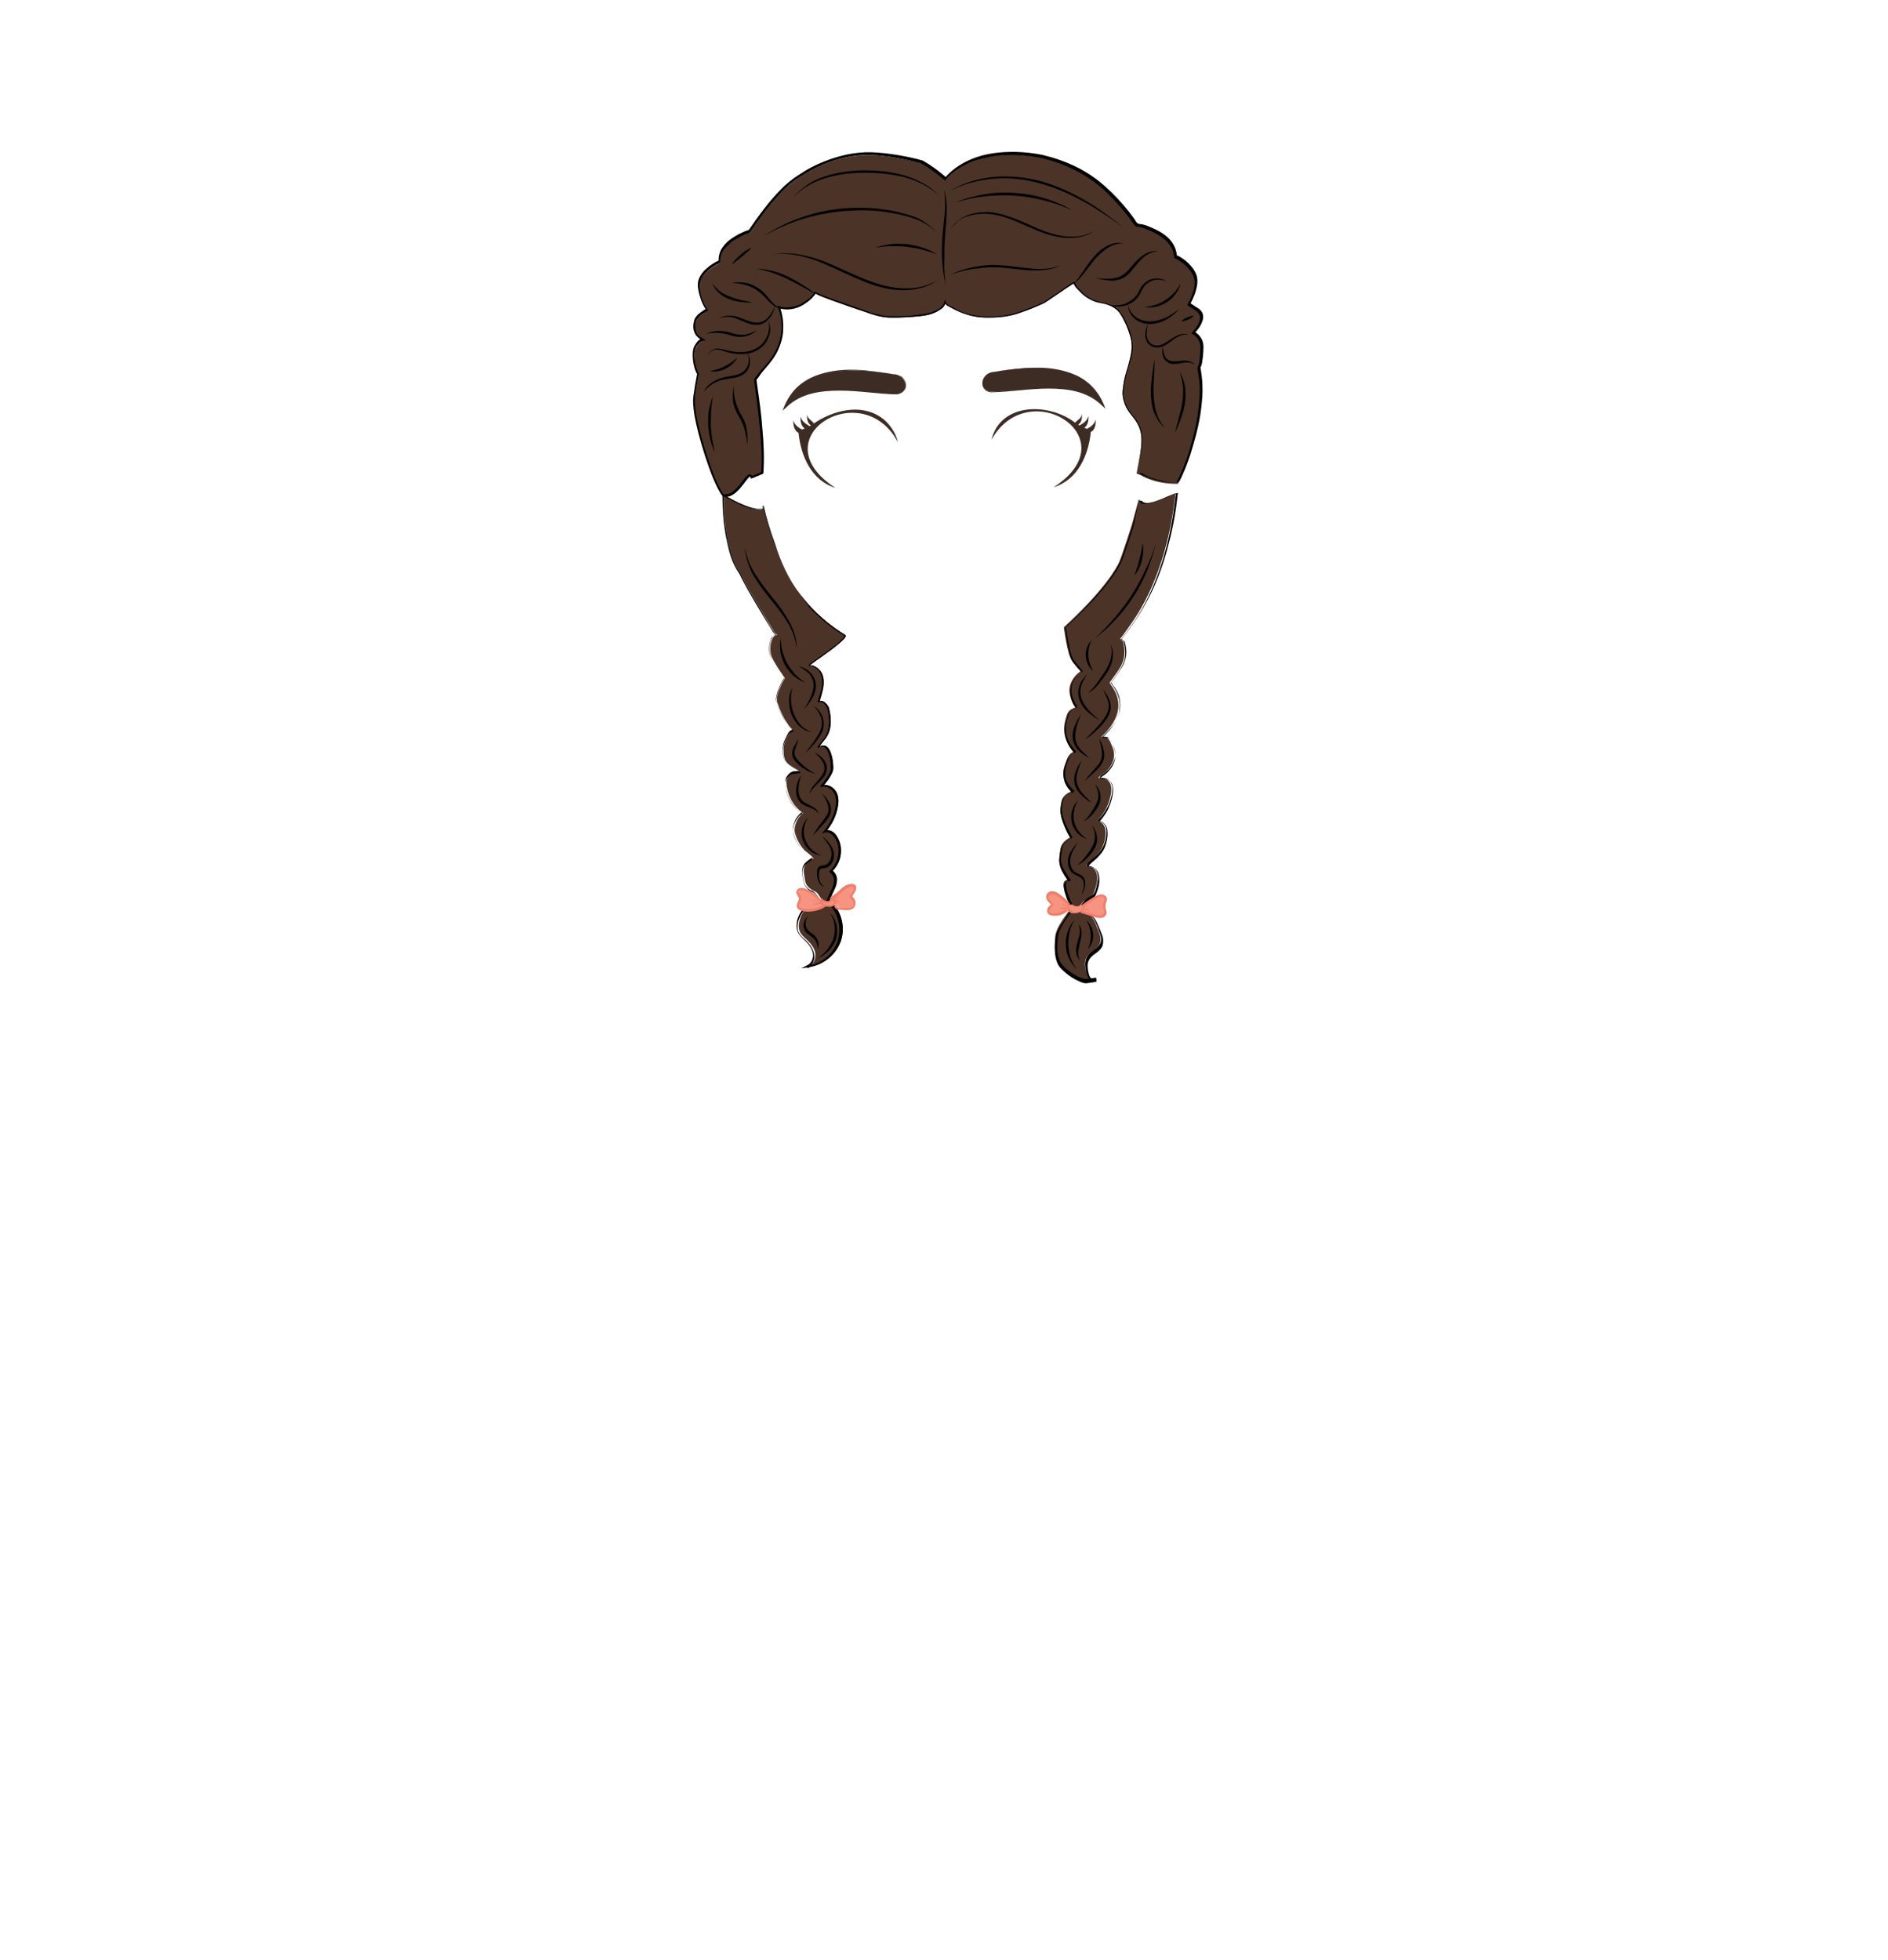 <?xml version="1.0" encoding="utf-8"?>
<!-- Generator: Adobe Illustrator 24.2.3, SVG Export Plug-In . SVG Version: 6.00 Build 0)  -->
<svg version="1.1" id="coiffure_x5F_4" xmlns="http://www.w3.org/2000/svg" xmlns:xlink="http://www.w3.org/1999/xlink" x="0px"
	 y="0px" viewBox="0 0 553 574" style="enable-background:new 0 0 553 574;" xml:space="preserve">
<style type="text/css">
	.st0{fill:#4C3327;}
	.st1{fill:#010201;}
	.st2{fill:#F69481;}
	.st3{fill:#EE7F6C;}
	.st4{fill:#3D2C23;}
</style>
<g>
	<g>
		<g>
			<g>
				<path class="st0" d="M332.9,138.7c2.1-9.9,2.2-12.6-1.4-17s-2.6-7.5-2.3-9.7c0.3-2.2,1.8-5.6,2.3-9.4c0.5-3.7-2.3-9.1-3.3-10.6
					c-1.1-1.5-2.3-2.6-6-3.4c-3.7-0.7-5.8-3.3-6.6-4.2c-0.8-0.9-1-1.6-1-1.6l-0.8,0.5l-7.9,5.4c0,0-4.6,2.1-8.3,3.2
					c-3.7,1.1-9.1,1.4-12.5,0.7c-3.4-0.7-5.4-1.9-7.3-2.9c-0.8-0.4-1-0.8-1.1-1c0,0,0,0,0,0.1c-0.4,0.9-0.5,1.7-3.3,2.9
					c-2.8,1.2-10.1,1.4-13.1,1.3c-3-0.1-6.3-1.5-8.9-2.3c-2.6-0.9-12.7-4.4-12.5-4.8c-0.5,0.7-1.3,2-3.8,3.5
					c-3.6,2.1-6.9,0.9-6.9,0.9c3.7,11.3-4,17.1-5.6,19.4c-1.6,2.4-1.3,1.5-1.2,2.3c0.3,3.5,2.8,17.9,2,26.8l-3.1,1.3
					c-0.8-2.8-3.8,6-8.1,5.3c-1.7-0.3-9.6-21.9-8.7-29c0.4-3.1,1.1-6.6,1.1-6.6c-1-1.8-1.8-6.1-0.7-8c1-1.9,2.2-2,2.2-2l-0.5-0.3
					c-2.7-1.1-2.4-4.6-1.5-5.9c0.9-1.3,3-2.5,3-2.5s-2.3-3-2.4-7.1c-0.1-4.1,6.1-6.9,6.1-6.9c-0.5-6.2,8.8-8.9,8.8-8.9
					s6-9.3,11.2-13.7c5-4.3,13.6-8.9,23-9.1c6.8-0.1,16.2,2.4,16.2,2.4s2.2,1.2,4.9,3.3c1.4,1.1,1.9,1.5,2,1.6l0.6-0.6
					c7.8-8.1,21.5-7.5,28.4-5.7c6.9,1.7,13.5,4.9,19.3,10.6c4.1,4.1,6.4,7.3,7.4,8.8c0.3,0.4,0.7,0.6,1.2,0.7c0.7,0,2.3,0.4,5.3,2
					c5.5,2.8,5.3,7.2,5.3,7.2s3.7,1.6,5.5,5c1.8,3.4-1.6,8.9-1.6,8.9l2.6,1.6c3.5,2.4-1.3,6.7-1.3,6.7c3,1.7,2.6,4.4,2.6,4.4
					c-0.2,4-0.6,5.3-1,5.8c0.1,0.7,0.2,1.6,0.4,2.9c1.7,12.4-5.9,30.6-6.7,30.7c-6.8,0.1-10.9-2.6-10.9-2.6L332.9,138.7z"/>
				<path class="st1" d="M332.9,138.7c0.5-2.7,1.1-5.4,1.4-8.2c0.1-1.4,0.1-2.8-0.2-4.1c-0.3-1.3-1-2.6-1.8-3.7
					c-0.8-1.1-1.8-2.1-2.4-3.4c-0.6-1.2-1-2.6-1.1-4c0-1.4,0.3-2.8,0.5-4.1c0.3-1.4,0.7-2.7,1.1-4c0.7-2.6,1.5-5.4,0.8-8.1
					c-0.3-1.3-0.8-2.6-1.3-3.9c-0.6-1.2-1.2-2.5-2-3.6c-0.8-1.1-2-1.8-3.3-2.3c-0.6-0.2-1.3-0.4-2-0.5c-0.7-0.1-1.4-0.3-2-0.5
					c-1.3-0.5-2.5-1.2-3.6-2.2c-0.5-0.5-1-1-1.5-1.5c-0.5-0.5-0.9-1.1-1.1-1.8l0.3,0.1c-0.7,0.4-1.5,1-2.2,1.4l-2.2,1.5l-4.3,2.9
					l0,0l0,0c-2.4,1.1-4.7,2.1-7.2,2.9c-2.4,0.9-5,1.3-7.6,1.4c-2.6,0.1-5.2,0-7.7-0.8c-1.3-0.4-2.5-0.9-3.6-1.4l-1.7-0.9
					c-0.5-0.3-1.3-0.6-1.5-1.4l0.4,0c-0.2,0.4-0.3,0.8-0.6,1.2c-0.3,0.4-0.6,0.7-1,0.9c-0.7,0.5-1.5,0.9-2.3,1.2
					c-1.6,0.6-3.3,0.8-5,0.9c-1.7,0.2-3.4,0.2-5.1,0.3c-1.7,0-3.4,0.1-5.1-0.3c-1.7-0.3-3.3-0.9-4.9-1.5l-4.8-1.6l-4.8-1.7l-2.4-0.9
					l-1.2-0.5l-0.6-0.3l-0.3-0.2c-0.1,0-0.1-0.1-0.2-0.1c0,0-0.1,0-0.1-0.1c0,0,0,0-0.1-0.1c0,0,0-0.1,0-0.1c0-0.1,0-0.1,0-0.2
					l0.5,0.3c-0.6,0.9-1.3,1.7-2.1,2.3c-0.8,0.6-1.7,1.2-2.7,1.7c-1,0.4-2,0.7-3.1,0.8c-1.1,0.1-2.1,0-3.2-0.4l0.4-0.3
					c0.7,2,1.1,4.2,1,6.4c0,2.2-0.6,4.3-1.5,6.3c-0.9,2-2.3,3.7-3.7,5.3l-1,1.2c-0.3,0.4-0.6,0.8-0.9,1.3l-0.5,0.6l-0.2,0.3
					c0,0,0,0.1,0,0c0-0.1,0,0,0,0.1c0.1,0.6,0.1,1.1,0.2,1.6c0.6,4.2,1.2,8.4,1.5,12.7c0.4,4.3,0.6,8.5,0.3,12.8l0,0.2l-0.2,0.1
					l-3.1,1.3l-0.4,0.2l-0.1-0.4c0-0.2-0.2-0.4-0.1-0.3c0,0-0.3,0.1-0.4,0.3c-0.3,0.3-0.6,0.7-0.9,1.1c-0.6,0.8-1.2,1.6-1.9,2.4
					c-0.7,0.7-1.5,1.5-2.5,1.9c-0.5,0.2-1.1,0.3-1.6,0.3c-0.1,0-0.1,0-0.2,0c-0.1,0-0.1,0-0.3-0.1c-0.2-0.1-0.3-0.2-0.4-0.3
					c-0.2-0.2-0.3-0.4-0.5-0.7c-1.1-1.8-1.8-3.6-2.6-5.5c-0.7-1.9-1.4-3.8-2-5.7c-1.2-3.8-2.3-7.7-3-11.7c-0.3-2-0.6-4.1-0.2-6.1
					c0.3-2,0.6-4,1-6l0,0.2c-0.5-0.9-0.8-1.8-1-2.8c-0.2-0.9-0.3-1.9-0.3-2.9c0-1,0.1-2,0.7-2.9c0.5-0.8,1.1-1.7,2.3-2l-0.1,0.7
					l-0.5-0.3l0.1,0c-0.9-0.4-1.7-1.2-2-2.1c-0.4-0.9-0.4-1.9-0.2-2.9c0.1-0.5,0.2-0.9,0.5-1.4c0.3-0.4,0.6-0.8,1-1.1
					c0.7-0.6,1.5-1.1,2.3-1.6l-0.1,0.5c-0.9-1.2-1.5-2.6-1.9-4c-0.2-0.7-0.4-1.4-0.5-2.2c-0.1-0.4-0.1-0.7-0.1-1.1
					c0-0.4,0-0.8,0.1-1.2c0.4-1.5,1.4-2.8,2.5-3.7c1.1-1,2.4-1.8,3.7-2.4l-0.2,0.3c-0.1-1.2,0.2-2.4,0.7-3.4c0.6-1,1.4-1.9,2.2-2.6
					c0.9-0.7,1.9-1.3,2.9-1.9c1-0.5,2.1-1,3.2-1.3l-0.2,0.1c2.8-4.1,5.7-8.1,9.2-11.7c1.7-1.8,3.7-3.4,5.8-4.7
					c2.1-1.4,4.3-2.6,6.6-3.5c4.6-1.9,9.6-3.1,14.6-2.9c2.5,0.1,5,0.4,7.4,0.8c2.4,0.4,4.9,0.9,7.3,1.6l0,0l0,0
					c1.3,0.7,2.5,1.5,3.6,2.3c1.2,0.8,2.3,1.8,3.4,2.7l-0.4,0c2.3-2.6,5.3-4.5,8.5-5.7c3.2-1.2,6.6-1.7,10-1.8
					c3.4-0.1,6.8,0.2,10.2,0.9c3.3,0.8,6.5,1.9,9.6,3.4c3.1,1.5,5.9,3.4,8.5,5.7c2.6,2.3,4.9,4.8,7,7.4c0.5,0.7,1,1.3,1.5,2
					c0.2,0.3,0.5,0.7,0.7,1.1c0.2,0.3,0.5,0.5,0.9,0.6c0.8,0,1.7,0.3,2.5,0.6c0.8,0.3,1.6,0.7,2.3,1c1.5,0.7,3,1.7,4.2,3
					c1.1,1.3,1.9,2.9,2,4.7l-0.1-0.2c1.3,0.6,2.5,1.4,3.5,2.4c1,1,1.9,2.1,2.4,3.6c0.4,1.4,0.2,2.9-0.2,4.3c-0.4,1.4-1,2.7-1.7,3.9
					l-0.1-0.2l2.3,1.5c0.8,0.4,1.5,1.3,1.6,2.3c0.1,1-0.3,1.9-0.8,2.7c-0.5,0.8-1.1,1.5-1.8,2.1l0-0.2c0.4,0.2,0.8,0.5,1.1,0.8
					c0.4,0.3,0.6,0.7,0.9,1.1c0.5,0.8,0.7,1.7,0.7,2.7l0,0c0,1-0.1,2-0.2,3c-0.1,0.5-0.1,1-0.2,1.5c-0.1,0.5-0.2,1-0.5,1.4l0-0.1
					c0.3,1.9,0.6,3.8,0.6,5.7c0.1,1.9-0.1,3.8-0.3,5.8c-0.4,3.8-1.3,7.6-2.4,11.3c-0.5,1.8-1.1,3.7-1.8,5.5
					c-0.3,0.9-0.7,1.8-1.1,2.7c-0.4,0.9-0.8,1.8-1.3,2.6c0,0-0.1,0.1-0.2,0.1c-0.1,0-0.1,0-0.2,0l-0.4,0l-0.7,0c-0.5,0-1,0-1.4-0.1
					c-1-0.1-1.9-0.3-2.8-0.5c-1.9-0.4-3.7-1.1-5.3-2.1l0,0L332.9,138.7z M332.9,138.7l0.8-0.1l0,0c1.6,1,3.5,1.6,5.3,2.1
					c0.9,0.2,1.9,0.4,2.8,0.4c0.5,0.1,1,0.1,1.4,0.1l0.7,0l0.4,0c0.1,0,0.2,0,0.3-0.1c0.6-0.8,0.9-1.7,1.3-2.5
					c0.4-0.9,0.7-1.8,1.1-2.7c0.7-1.8,1.3-3.6,1.8-5.5c1.1-3.7,1.9-7.4,2.3-11.2c0.2-1.9,0.3-3.8,0.3-5.7c0-1.9-0.4-3.8-0.7-5.7l0,0
					l0,0c0.2-0.4,0.4-0.9,0.5-1.4c0.1-0.5,0.2-1,0.2-1.5c0.1-1,0.2-2,0.2-2.9l0,0c0.1-0.9-0.2-1.8-0.6-2.5c-0.2-0.4-0.5-0.7-0.8-1
					c-0.3-0.3-0.7-0.5-1.1-0.8l-0.2-0.1l0.1-0.1c0.6-0.6,1.2-1.3,1.7-2.1c0.5-0.8,0.8-1.6,0.8-2.5c-0.1-0.9-0.7-1.6-1.4-2l-2.3-1.5
					l-0.1-0.1l0.1-0.1c0.7-1.2,1.3-2.5,1.7-3.8c0.4-1.3,0.6-2.8,0.2-4.1c-0.4-1.3-1.3-2.4-2.3-3.4c-1-0.9-2.2-1.8-3.4-2.3l-0.1-0.1
					l0-0.1c0-1.6-0.8-3.2-1.9-4.4c-1.1-1.3-2.5-2.1-4-2.9c-0.8-0.4-1.5-0.7-2.3-1c-0.8-0.3-1.6-0.6-2.4-0.6
					c-0.5-0.1-0.9-0.3-1.2-0.8c-0.2-0.4-0.5-0.7-0.7-1c-0.5-0.7-1-1.4-1.5-2c-2.1-2.6-4.4-5.1-6.9-7.4c-2.5-2.2-5.4-4.1-8.4-5.6
					c-3-1.5-6.2-2.6-9.5-3.4c-3.3-0.7-6.7-1-10-0.9c-3.4,0.1-6.7,0.7-9.9,1.8c-3.1,1.2-6.1,3-8.2,5.5l-0.2,0.2l-0.2-0.2
					c-1.1-0.9-2.2-1.8-3.3-2.6c-1.1-0.8-2.3-1.6-3.6-2.3l0.1,0c-4.8-1.2-9.7-2.2-14.6-2.4c-4.9-0.2-9.8,1-14.3,2.9
					c-2.3,1-4.4,2.1-6.5,3.5c-2.1,1.3-4,2.9-5.7,4.7c-3.4,3.6-6.3,7.6-9.1,11.7l-0.1,0.1l-0.1,0c-1,0.3-2.1,0.8-3,1.3
					c-1,0.5-1.9,1.1-2.7,1.8c-0.8,0.7-1.6,1.5-2.1,2.4c-0.5,0.9-0.7,2-0.7,3l0,0.2l-0.2,0.1c-1.3,0.6-2.5,1.4-3.5,2.3
					c-1,0.9-1.9,2.1-2.2,3.4c-0.2,0.6-0.1,1.3,0,2c0.1,0.7,0.2,1.4,0.4,2.1c0.4,1.3,1,2.6,1.8,3.8l0.2,0.3l-0.4,0.2
					c-0.7,0.4-1.5,0.9-2.1,1.5c-0.3,0.3-0.6,0.6-0.8,0.9c-0.2,0.3-0.3,0.7-0.4,1.1c-0.1,0.8-0.1,1.7,0.2,2.5
					c0.3,0.8,0.9,1.4,1.6,1.7l0,0l0,0l0.5,0.3l0.7,0.5l-0.9,0.2c-0.3,0.1-0.7,0.3-1,0.6c-0.3,0.3-0.6,0.7-0.8,1
					c-0.4,0.7-0.6,1.6-0.6,2.5c0,0.9,0.1,1.8,0.3,2.7c0.2,0.9,0.5,1.8,0.9,2.6l0.1,0.1l0,0.1c-0.4,2-0.7,3.9-1,5.9
					c-0.3,1.9-0.1,3.9,0.2,5.9c0.7,3.9,1.8,7.8,3,11.6c0.6,1.9,1.3,3.8,2,5.7c0.7,1.9,1.5,3.7,2.5,5.4c0.1,0.2,0.3,0.4,0.4,0.6
					c0.2,0.2,0.1,0.2,0.4,0.2c0.4,0,0.9-0.1,1.3-0.2c0.9-0.3,1.6-1,2.3-1.7c0.7-0.7,1.3-1.5,1.9-2.3c0.3-0.4,0.6-0.8,1-1.2
					c0.2-0.2,0.4-0.4,0.9-0.5c0.3,0,0.5,0.2,0.6,0.4c0.1,0.2,0.1,0.3,0.2,0.4l-0.4-0.2l3.1-1.3l-0.2,0.3c0.4-4.2,0.1-8.5-0.3-12.7
					c-0.4-4.2-0.9-8.5-1.5-12.7l-0.2-1.6c0-0.1,0-0.1,0-0.3c0-0.2,0.1-0.3,0.1-0.3l0.2-0.3l0.5-0.6c0.3-0.4,0.6-0.9,1-1.3l1.1-1.2
					c1.4-1.6,2.7-3.3,3.6-5.2c0.9-1.9,1.4-4,1.5-6.1c0.1-2.1-0.3-4.2-1-6.2l-0.2-0.5l0.5,0.2c0.9,0.3,1.9,0.4,2.9,0.3
					c1-0.1,2-0.3,2.9-0.7c0.9-0.4,1.8-1,2.6-1.6c0.8-0.6,1.5-1.3,2-2.2l0.5,0.3c0,0,0-0.1,0-0.2c0,0,0,0,0,0c0,0,0,0,0,0l0,0
					l0.1,0.1l0.3,0.1l0.6,0.3l1.2,0.5l2.4,0.9l4.8,1.7l4.8,1.7c1.6,0.6,3.2,1.1,4.8,1.4c1.6,0.4,3.3,0.3,5,0.3c1.7,0,3.4-0.1,5-0.3
					c1.7-0.2,3.4-0.4,4.9-0.9c1.5-0.6,3.2-1.3,3.6-3l0.2-0.8l0.2,0.9c0.1,0.2,0.3,0.4,0.5,0.6c0.2,0.2,0.5,0.3,0.8,0.5l1.7,0.9
					c1.1,0.6,2.3,1.1,3.5,1.4c2.4,0.7,5,0.9,7.6,0.8c2.6-0.1,5.1-0.5,7.5-1.4c2.4-0.8,4.8-1.8,7.2-2.9l0,0l4.3-2.9l2.2-1.5
					c0.7-0.5,1.4-1,2.2-1.4l0.2-0.1l0.1,0.2c0.2,0.6,0.6,1.2,1.1,1.7c0.5,0.5,0.9,1,1.4,1.5c1,0.9,2.2,1.7,3.5,2.1
					c1.3,0.5,2.7,0.6,4,1.1c1.3,0.5,2.6,1.2,3.4,2.4c0.8,1.1,1.5,2.4,2,3.6c0.6,1.3,1,2.6,1.3,3.9c0.3,1.3,0.4,2.8,0.2,4.1
					c-0.2,1.4-0.6,2.7-1,4c-0.4,1.3-0.8,2.6-1.1,4c-0.2,1.4-0.5,2.7-0.5,4.1c0,1.4,0.4,2.7,1,3.9c0.6,1.2,1.5,2.3,2.4,3.4
					c0.8,1.1,1.5,2.4,1.8,3.7c0.3,1.4,0.3,2.8,0.2,4.1C334.1,133.3,333.5,136,332.9,138.7z"/>
			</g>
			<g>
				<path class="st0" d="M333.6,146.1c-0.1,4.2,10.8-2.3,10.7-1.5c-2.7,24.6-11.8,36.3-13.5,38.8c-2,2.9-2.7,3.7-2.7,3.7l0.8,0.7
					c1.5,5.4-0.9,7.9-2.8,10.6c-0.6,0.8-0.9,1.3-1.1,1.5l0.4,0.7c5.2,6.9-0.3,12.6-1.9,14.3c-0.6,0.6-0.9,0.9-1,1.1l1.1,0
					c1.2,0,1.4,0.8,2.2,2.7c1.7,4-1.3,7-2.9,8.1c-1.6,1-1,1.1-1,1.1c4.9-0.3,3.7,4.8,2.7,7.5c-1,2.8-3.2,5-3.2,5s2.9,0.3,2.4,4.4
					c-0.5,4.2-2.5,5.5-4.5,7.4c-2,1.9-0.7,1.4-0.7,1.4c3.8,0.6,2.9,5,2,7.3c-0.8,2.4-2.1,1.6-3.7,3.6c-1.6,2-0.9,2.6,1.1,3.1
					c2.1,0.6,2.4,1.6,3.9,5.4s-1,4.7-2.8,6.3c-1.7,1.5-1.5,3.6-0.8,5.7c0.6,2.1,2.5,1.5,2.5,1.5s-0.9,0.3-2.7,0.5
					c-1.8,0.2-5.2-2-7.4-4.1c-2.2-2.1-1.8-6.7-1.6-8.8c0.2-2.1,2.3-5,3.6-6.8s1.2-1.8,0.7-2.6c-0.5-0.8-1.7-3.5-1.9-5.3
					s1.4-1.8,1.4-1.8s-0.8-0.9-1.9-3c-1.2-2.1-0.7-3.5-0.4-5.9c0.3-2.4,3-3.5,3-3.5c-3.5-6.1-3.2-8-2.7-10.4
					c0.4-2.4,3.2-3.1,3.2-3.1c-4.1-3.9-2.4-7.1-1.7-9.1c0.7-2.1,2.2-2.5,2.2-2.5c-4.1-4.3-2.9-8.1-2.2-10.5c0.7-2.4,3-2.2,2.5-2.6
					c-0.5-0.4-2.2-3.5-1.5-6.2c0.7-2.7,3.1-4.2,3.1-4.2s-1.1-1.2-2.5-3c-1.4-1.8-2.4-9.9-2.4-9.9c11.8-10.8,15.5-17.4,16.3-19.3
					c1.4-3.6,3.6-10.7,3.6-10.7L333.6,146.1z"/>
				<path class="st1" d="M333.6,146.1c0,0.3,0,0.6,0.2,0.9c0.2,0.3,0.5,0.4,0.7,0.5c0.6,0.1,1.2,0.1,1.8,0c1.2-0.2,2.3-0.7,3.5-1.1
					c1.1-0.5,2.2-1,3.4-1.4c0.3-0.1,0.6-0.2,0.9-0.3c0.1,0,0.1,0,0.2,0c0.1,0,0.1,0.1,0.1,0.1l0,0.1l-0.1,0.5l-0.2,1.8
					c-0.6,4.8-1.5,9.6-2.8,14.3c-1.3,4.7-3,9.3-5.1,13.6c-2.1,4.4-4.9,8.4-7.9,12.3l0-0.3l0.8,0.7l0,0l0,0.1
					c0.3,1.1,0.5,2.2,0.5,3.3c0,1.1-0.2,2.3-0.7,3.3c-0.4,1-1.1,2-1.7,2.9l-1.9,2.7l0-0.3l0.4,0.7l0,0c0.9,1.2,1.6,2.5,2,4
					c0.4,1.4,0.3,3,0,4.4c-0.4,1.4-1.1,2.8-2,4c-0.9,1.2-1.9,2.2-2.9,3.3l-0.2-0.4l1,0c0.3,0,0.7,0,1.1,0.3c0.7,0.5,0.8,1.2,1.1,1.8
					c0.5,1.2,1,2.6,0.8,4c-0.1,1.4-0.8,2.7-1.7,3.7c-0.4,0.5-0.9,1-1.5,1.4c-0.3,0.2-0.6,0.4-0.8,0.6c-0.1,0.1-0.3,0.2-0.3,0.3
					c0,0-0.1,0.1-0.1,0.1c0,0,0-0.1,0-0.1c-0.1-0.1-0.1,0-0.1-0.1l0,0c0.7,0,1.4,0,2.1,0.3c0.7,0.3,1.2,0.9,1.5,1.5
					c0.5,1.4,0.3,2.8,0,4.1c-0.3,1.3-0.8,2.6-1.4,3.8c-0.7,1.2-1.5,2.3-2.4,3.3l-0.2-0.5c0.8,0.1,1.5,0.6,2,1.2
					c0.5,0.6,0.7,1.4,0.7,2.1c0.1,1.5-0.2,2.9-0.7,4.3c-0.5,1.4-1.5,2.5-2.5,3.5l-1.6,1.4c-0.2,0.2-0.5,0.5-0.7,0.7
					c-0.1,0.1-0.2,0.3-0.2,0.3c0,0,0-0.1-0.1-0.2c-0.1,0-0.1,0-0.1,0c0,0,0.1,0,0.2,0l0.1,0l0.1,0c0.9,0.1,1.9,0.6,2.5,1.5
					c0.5,0.8,0.6,1.8,0.6,2.8c0,0.9-0.2,1.8-0.5,2.7c-0.3,0.8-0.5,1.8-1.3,2.5c-0.4,0.3-0.8,0.5-1.2,0.7c-0.4,0.2-0.7,0.5-1,0.7
					c-0.3,0.3-0.6,0.6-0.8,1c-0.2,0.3-0.4,0.7-0.5,1c0,0.3,0.2,0.5,0.6,0.7c0.4,0.2,0.8,0.3,1.2,0.4c0.4,0.1,0.9,0.3,1.3,0.6
					c0.4,0.3,0.8,0.7,1,1.1c0.5,0.8,0.8,1.6,1.2,2.5c0.3,0.8,0.7,1.6,1,2.6c0.2,0.9,0.2,2-0.2,2.9c-0.5,0.9-1.3,1.5-2,2
					c-0.7,0.5-1.4,1-1.8,1.8c-0.4,0.7-0.5,1.5-0.4,2.4c0,0.4,0.1,0.8,0.2,1.3c0.1,0.4,0.2,0.9,0.4,1.2c0.3,0.7,1.1,1,1.8,0.8
					l0.2,0.7c-0.9,0.2-1.7,0.3-2.5,0.4c-0.9,0.2-1.8-0.1-2.6-0.5c-1.6-0.7-3-1.6-4.2-2.7c-0.6-0.5-1.3-1.1-1.8-1.9
					c-0.5-0.8-0.7-1.6-0.9-2.4c-0.3-1.7-0.3-3.4-0.1-5c0-0.4,0.1-0.8,0.2-1.3c0.1-0.4,0.2-0.8,0.4-1.2c0.3-0.8,0.7-1.5,1.2-2.2
					c0.9-1.4,1.9-2.8,2.7-4.1c0.1-0.2,0.2-0.3,0.2-0.5c0-0.1,0-0.2-0.1-0.4c-0.2-0.3-0.4-0.7-0.6-1.1c-0.4-0.8-0.7-1.5-0.9-2.3
					c-0.3-0.8-0.5-1.6-0.6-2.5c0-0.4,0-1,0.4-1.4c0.3-0.4,0.8-0.6,1.3-0.6l-0.2,0.5c-0.8-1-1.4-2-2-3.1c-0.6-1.1-0.9-2.4-0.8-3.7
					c0.1-0.6,0.1-1.2,0.2-1.8c0.1-0.6,0.2-1.3,0.5-1.8c0.6-1.2,1.7-2,2.8-2.5l-0.1,0.4c-0.7-1.1-1.3-2.3-1.8-3.5
					c-0.5-1.2-1-2.5-1.2-3.8c-0.1-0.7-0.1-1.4,0-2c0.1-0.7,0.2-1.3,0.4-2c0.6-1.3,1.9-2.1,3.2-2.5l-0.1,0.4
					c-0.8-0.8-1.6-1.7-2.1-2.8c-0.5-1-0.7-2.3-0.6-3.4c0.1-1.2,0.6-2.2,1-3.3c0.4-1.1,1.2-2.1,2.4-2.6l-0.1,0.4
					c-1.6-1.7-2.8-3.8-2.9-6.2c-0.1-1.2,0.1-2.3,0.4-3.4c0.2-0.6,0.3-1.1,0.5-1.7c0.2-0.6,0.6-1.1,1.1-1.4c0.2-0.2,0.5-0.3,0.8-0.4
					l0.4-0.2c0.1,0,0.1-0.1,0.1-0.1c0,0,0,0,0,0.1c0,0.1,0,0,0,0c-0.4-0.5-0.7-1-0.9-1.5c-0.5-1.1-0.8-2.2-0.8-3.4
					c0-1.2,0.4-2.3,1-3.3c0.6-1,1.4-1.8,2.4-2.5l0,0.3c-0.8-0.9-1.6-1.8-2.3-2.7c-0.2-0.2-0.4-0.5-0.5-0.8c-0.1-0.3-0.3-0.6-0.4-0.8
					c-0.2-0.6-0.4-1.1-0.5-1.7c-0.6-2.3-0.9-4.7-1.2-7l0-0.1l0.1-0.1c2.3-2.1,4.5-4.2,6.6-6.4c2.1-2.2,4.2-4.5,6-6.9
					c1.8-2.4,3.6-5,4.5-7.9c1-2.9,2-5.8,2.9-8.7l0,0L333.6,146.1z M333.6,146.1l-1.7,7.4l0,0c-0.9,2.9-1.9,5.8-2.9,8.7
					c-0.9,3-2.6,5.5-4.4,8c-1.8,2.4-3.9,4.7-6,7c-2.1,2.2-4.3,4.4-6.5,6.4l0.1-0.1c0.3,2.3,0.7,4.7,1.2,6.9c0.3,1.1,0.6,2.3,1.3,3.2
					c0.7,0.9,1.5,1.8,2.3,2.7l0.2,0.2l-0.2,0.1c-1.8,1.3-3.2,3.3-3.2,5.5c0,1.1,0.3,2.2,0.8,3.2c0.2,0.5,0.5,1,0.8,1.4
					c0,0,0.1,0.1,0.1,0.2c0,0.1-0.1,0.3-0.1,0.3c-0.1,0.1-0.2,0.1-0.2,0.1l-0.4,0.2c-0.3,0.1-0.5,0.2-0.7,0.4
					c-0.4,0.3-0.8,0.7-1,1.2c-0.2,0.5-0.3,1.1-0.5,1.6c-0.3,1.1-0.4,2.2-0.4,3.3c0.1,2.2,1.3,4.3,2.8,5.9l0.3,0.3l-0.4,0.1
					c-0.9,0.3-1.7,1.3-2,2.3c-0.4,1.1-0.8,2.1-0.9,3.2c-0.1,1.1,0,2.2,0.5,3.1c0.5,1,1.2,1.8,2,2.6l0.3,0.3l-0.5,0.1
					c-1.2,0.3-2.3,1.1-2.8,2.2c-0.2,0.5-0.3,1.2-0.4,1.8c-0.1,0.6-0.1,1.3,0,1.9c0.1,1.3,0.6,2.5,1.1,3.7c0.5,1.2,1.2,2.3,1.8,3.5
					l0.2,0.3l-0.3,0.1c-1,0.5-2,1.2-2.5,2.2c-0.3,0.5-0.3,1-0.4,1.7c-0.1,0.6-0.2,1.2-0.2,1.8c-0.1,1.2,0.1,2.3,0.7,3.3
					c0.6,1,1.2,2.1,1.9,3l0.4,0.5l-0.6,0c-0.3,0-0.7,0.1-0.8,0.4c-0.2,0.2-0.2,0.6-0.2,1c0.1,0.8,0.3,1.6,0.5,2.3
					c0.3,0.8,0.6,1.5,0.9,2.3c0.2,0.4,0.3,0.7,0.6,1.1c0.1,0.2,0.2,0.5,0.2,0.8c-0.1,0.3-0.2,0.5-0.3,0.7c-0.9,1.4-1.9,2.7-2.7,4.1
					c-0.8,1.4-1.6,2.8-1.6,4.4c-0.1,1.6-0.2,3.3,0.1,4.8c0.2,0.8,0.4,1.5,0.8,2.2c0.4,0.6,1,1.2,1.6,1.7c1.2,1,2.6,2,4.1,2.6
					c0.7,0.3,1.5,0.5,2.2,0.4c0.8-0.1,1.6-0.2,2.4-0.4l0.2,0.7c-0.5,0.1-1.1,0.1-1.6-0.1c-0.5-0.2-0.9-0.6-1.1-1.1
					c-0.2-0.5-0.3-0.9-0.4-1.4c-0.1-0.4-0.2-0.9-0.2-1.4c-0.1-0.9,0-1.9,0.5-2.8c0.2-0.4,0.5-0.8,0.9-1.1c0.4-0.3,0.7-0.6,1.1-0.9
					c0.7-0.5,1.4-1.1,1.8-1.8c0.4-0.7,0.4-1.5,0.2-2.3c-0.2-0.8-0.6-1.6-0.9-2.5c-0.3-0.8-0.7-1.7-1.1-2.4c-0.4-0.7-1.1-1.1-1.9-1.3
					c-0.4-0.1-0.9-0.3-1.3-0.5c-0.2-0.1-0.4-0.2-0.6-0.5c-0.2-0.2-0.3-0.5-0.3-0.8c0-0.6,0.3-1,0.6-1.4c0.3-0.4,0.6-0.7,0.9-1.1
					c0.7-0.7,1.6-1,2.2-1.5c0.6-0.5,0.9-1.3,1.1-2.2c0.2-0.8,0.4-1.7,0.5-2.5c0-0.8-0.1-1.7-0.5-2.4c-0.4-0.7-1.2-1.1-2-1.2l0.1,0
					c-0.1,0-0.2,0.1-0.4,0.1c-0.1,0-0.2,0-0.3-0.1c-0.2-0.1-0.2-0.3-0.2-0.4c0.1-0.3,0.2-0.4,0.3-0.6c0.2-0.3,0.5-0.5,0.8-0.8
					l1.6-1.4c1-0.9,1.9-2,2.4-3.3c0.5-1.3,0.7-2.7,0.7-4c-0.1-0.7-0.2-1.3-0.6-1.8c-0.4-0.5-1-0.9-1.5-1l-0.6-0.1l0.4-0.4
					c0.9-0.9,1.7-2,2.3-3.1c0.7-1.1,1.1-2.4,1.4-3.6c0.3-1.3,0.5-2.6,0-3.8c-0.2-0.6-0.6-1-1.2-1.2c-0.6-0.2-1.2-0.3-1.8-0.2l0,0
					l0,0c-0.1,0-0.2,0-0.3-0.2c-0.1-0.1-0.1-0.3,0-0.4c0.1-0.2,0.1-0.2,0.2-0.3c0.1-0.1,0.3-0.2,0.4-0.3c0.3-0.2,0.6-0.4,0.8-0.6
					c0.5-0.4,1-0.8,1.4-1.3c0.8-1,1.4-2.2,1.6-3.4c0.2-1.3-0.2-2.5-0.8-3.7c-0.3-0.6-0.5-1.3-0.9-1.6c-0.4-0.3-1.2-0.1-1.8-0.2
					l-0.5,0l0.4-0.4c1-1.1,2-2.1,2.9-3.2c0.9-1.2,1.5-2.4,1.9-3.8c0.4-1.4,0.4-2.8,0.1-4.2c-0.3-1.4-1-2.7-1.9-3.8l0,0l0,0l-0.4-0.7
					l-0.1-0.1l0.1-0.1l1.9-2.7c0.6-0.9,1.3-1.8,1.7-2.8c0.4-1,0.7-2.1,0.7-3.2c0-1.1-0.2-2.2-0.5-3.2l0.1,0.1l-0.8-0.7l-0.1-0.1
					l0.1-0.2c2.9-3.8,5.7-7.8,7.9-12.2c2.2-4.3,3.9-8.9,5.2-13.6c1.3-4.7,2.3-9.4,2.9-14.3l0.2-1.8l0.1-0.5c0-0.1,0-0.2,0-0.2
					c-0.1,0-0.1,0-0.2,0c-0.3,0.1-0.6,0.2-0.9,0.3c-1.1,0.5-2.2,1-3.4,1.4c-1.1,0.4-2.3,0.9-3.5,1.1c-0.6,0.1-1.2,0.2-1.8,0
					c-0.3-0.1-0.6-0.2-0.7-0.5C333.7,146.7,333.6,146.4,333.6,146.1z"/>
			</g>
		</g>
		<g>
			<g>
				<path class="st0" d="M232,170.6c5.9,9.7,14.3,14.5,15.6,15.5c1.1,0.8-8.3,7-9.7,8.2c-1.4,1.2,0.2,0.6,0.2,0.6
					c4.3,1.7,3.3,6.1,2.5,8.9c-0.9,2.8-0.5,1.6-0.5,1.6c1.8-0.4,2.7,1.9,2.7,1.9c1.7,6.7-1,8.9-2.2,10.5c-1.3,1.6,0,0.6,0,0.6
					c2.9-0.9,3.5,4.7,3.5,6.5c0,1.9-2.8,5-2.8,5c0,0-0.3,0.3-0.3,0.3c1.5-0.5,3.2,0.5,4,1.8c0.7,1.4,0.7,3,0.3,4.6
					c-0.5,2.5-1.7,4.9-3.4,6.8c0.8-0.3,1.6,0,2.3,0.5c0.6,0.5,1.1,1.2,1.4,1.9c1.4,3,0.7,6.9-1.8,9.2c1,0.7,1.4,1.8,1.3,2.9
					c-0.1,1.1-0.6,2.1-1,3.1c-0.4,0.8-0.8,1.8-1.1,2.6c3.2,2.8,4.6,7.4,3.4,11.5c-1.2,4.1-5,7.3-9.3,7.9c1.3-0.7,1.9-2.3,1.7-3.8
					s-1.2-2.7-2.2-3.7c-0.9-0.9-2-1.7-2.4-2.9c-0.3-0.8-0.3-1.7-0.1-2.6c0.4-2,1.5-3.8,3.2-5c1-0.7,2.3-1.2,3.5-1.4l-1-1.5
					c-1-1.5-1.4-0.8-2.8-2.1c-1.4-1.3-1.1-2.1-1.5-4.1c-0.4-2,0.6-3.1,1.6-3.8c1-0.7,1.2-0.7,1.2-0.7c-0.5-0.7-1.8-1.7-1.8-1.7
					c-2.1-1.4-3.4-4.6-3.7-5.9s0.4-3.4,1.2-4.4c0.8-1.1,1.3-1.2,1.3-1.2l-0.5-0.4c-4.2-3.1-4.4-7.9-4.5-8.8
					c-0.1-0.9,1.4-2.7,2.5-2.7c1.1,0,1.8-0.3,1.8-0.3c0,0-2.3-1.1-3.8-2.3c-1.4-1.3-1.2-2.9-1.3-4.4c-0.1-1.5,1.2-3.9,1.8-4.6
					c0.6-0.7,1.2-0.7,1.2-0.7c-1-0.8-3-3-4.8-8.2c-0.8-2.3,2.2-7.2,2.2-7.2s-2.6-3.6-3.7-5.9s-0.4-4.8,0.1-5.8c0.5-1,1.4-1,1.4-1
					l-0.7-0.6c-0.7-0.8-8.8-14.4-10-17.1c-5.4-7.3-5-23.1-5-23.1s11.3,6.8,11.7,3C223.4,148.1,226.6,161.7,232,170.6z"/>
				<path class="st1" d="M232,170.6c1.6,2.6,3.5,5,5.6,7.3c2.1,2.2,4.4,4.2,6.9,6c0.6,0.4,1.3,0.9,1.9,1.3l1,0.6l0.2,0.2
					c0.1,0,0.2,0.2,0.1,0.3c0,0.2-0.2,0.4-0.3,0.6c-1,1.2-2.3,2.1-3.5,3.1c-1.2,0.9-2.5,1.8-3.7,2.7l-1.9,1.3
					c-0.3,0.2-0.6,0.5-0.9,0.7c-0.1,0.1-0.1,0.1-0.1,0.2c0,0,0,0,0,0c0,0,0,0,0.1,0c0.2,0,0.4-0.1,0.5-0.1l0,0l0,0
					c1,0.4,1.9,1,2.5,1.9c0.6,0.9,0.8,2,0.8,3.1c0,1.1-0.2,2.1-0.5,3.1c-0.1,0.5-0.3,1-0.4,1.5l-0.2,0.8l-0.1,0.4l0,0.1l0,0l0,0l0,0
					l0,0c0.2,0.1-0.3-0.1-0.3-0.1c0,0,0,0,0,0l0.1-0.2l0-0.1l0.1,0c0.3-0.1,0.7-0.1,1,0c0.3,0.1,0.6,0.3,0.8,0.5
					c0.5,0.4,0.8,0.9,1.1,1.5l0,0l0,0c0.5,2.1,0.8,4.4,0.2,6.5c-0.3,1.1-0.8,2.1-1.5,2.9c-0.3,0.4-0.7,0.8-1,1.3
					c-0.2,0.2-0.3,0.4-0.4,0.6c0,0,0,0,0,0.1c0,0,0.1,0-0.1-0.1c-0.1,0-0.1,0,0,0l0.1,0c0.1-0.1,0.2-0.1,0.3-0.2l0,0l0,0
					c0.6-0.2,1.4-0.1,1.8,0.3c0.5,0.4,0.8,1,1,1.5c0.5,1.1,0.7,2.3,0.8,3.5c0,0.6,0.1,1.2,0,1.8c-0.1,0.6-0.4,1.2-0.7,1.7
					c-0.6,1.1-1.3,2-2.1,2.9l0-0.2c0,0.1,0,0.2,0,0.2l0,0l0,0l0,0l0,0l-0.1,0.1l-0.1,0.1l0,0l0,0c0,0,0,0,0,0l0,0c0,0,0.1-0.1,0-0.2
					l-0.3-0.1c1.5-0.5,3.1,0.3,4,1.5c0.9,1.3,1,2.9,0.8,4.3c-0.4,2.9-1.7,5.6-3.6,7.8l-0.3-0.4c0.7-0.2,1.4-0.1,2,0.2
					c0.6,0.3,1.1,0.8,1.4,1.3c0.7,1.1,1.2,2.3,1.3,3.6c0.1,1.3,0,2.6-0.5,3.8c-0.4,1.2-1.2,2.3-2.1,3.2l0-0.5
					c0.7,0.5,1.2,1.3,1.4,2.1c0.2,0.8,0,1.7-0.2,2.5c-0.3,0.8-0.6,1.5-1,2.2l-0.9,2.2l-0.1-0.4c3.3,2.9,4.8,7.7,3.5,11.9
					c-1.3,4.2-5.2,7.4-9.6,8l-2.1,0.3l1.9-1c0.8-0.4,1.3-1.3,1.5-2.2c0.2-0.9-0.1-1.9-0.6-2.8c-0.5-0.9-1.2-1.6-1.9-2.3
					c-0.7-0.7-1.6-1.5-2-2.5c-0.4-1.1-0.3-2.3-0.1-3.3c0.3-1.1,0.8-2.1,1.4-2.9c1.3-1.8,3.4-2.9,5.5-3.2l-0.2,0.5l-1-1.6
					c-0.2-0.3-0.4-0.5-0.6-0.7c-0.2-0.2-0.5-0.3-0.8-0.4c-0.7-0.3-1.2-0.7-1.6-1.3c-0.5-0.5-0.8-1.2-0.9-1.9
					c-0.1-0.7-0.2-1.3-0.3-1.9c-0.1-0.7-0.1-1.4,0.1-2.1c0.2-0.7,0.7-1.3,1.2-1.7c0.3-0.2,0.5-0.4,0.8-0.6l0.4-0.3
					c0.2-0.1,0.2-0.2,0.5-0.3l-0.2,0.4c-0.4-0.6-1.1-1.2-1.7-1.7l0,0c-1-0.7-1.7-1.6-2.3-2.6c-0.6-1-1.1-2.1-1.4-3.2
					c-0.4-1.2,0-2.4,0.4-3.5c0.2-0.5,0.5-1.1,0.9-1.5c0.4-0.5,0.7-0.9,1.4-1.2l-0.1,0.4c-1.2-0.8-2.2-1.8-3-2.9
					c-0.8-1.2-1.4-2.5-1.7-3.9c-0.2-0.7-0.3-1.4-0.3-2.1l0-0.5c0-0.2,0-0.4,0.1-0.6c0.1-0.4,0.3-0.7,0.5-1c0.4-0.6,1-1.1,1.7-1.3
					c0.4-0.1,0.7,0,1.1-0.1c0.3,0,0.7-0.1,1-0.2l0,0.4c-1.2-0.6-2.3-1.2-3.4-2c-0.5-0.4-1-0.9-1.3-1.5c-0.3-0.6-0.4-1.3-0.4-2
					c0-0.7-0.1-1.3,0-2c0.1-0.7,0.3-1.3,0.6-1.9c0.3-0.6,0.6-1.2,0.9-1.8c0.3-0.6,0.9-1.1,1.6-1.2l-0.1,0.3c-1.2-0.9-2-2.1-2.7-3.4
					c-0.7-1.3-1.3-2.6-1.8-3.9c-0.1-0.3-0.2-0.7-0.4-1c-0.1-0.4-0.1-0.8-0.1-1.1c0.1-0.7,0.3-1.4,0.5-2.1c0.5-1.4,1.1-2.7,1.9-3.9
					l0,0.1c-0.7-1-1.4-2-2.1-3.1c-0.7-1-1.3-2.1-1.8-3.2c-0.5-1.2-0.5-2.5-0.3-3.7c0.1-0.6,0.3-1.2,0.6-1.8c0.2-0.6,0.8-1.1,1.5-1.2
					l-0.1,0.2l-0.7-0.6l0,0l0,0c-1-1.4-1.8-2.8-2.6-4.2l-2.5-4.3l-2.5-4.3c-0.8-1.4-1.6-2.9-2.3-4.4l0,0c-1.2-1.6-2-3.5-2.6-5.4
					c-0.6-1.9-1.1-3.8-1.4-5.8c-0.7-3.9-1-7.9-0.9-11.9l0,0l0,0c1.9,1.1,3.9,2.2,5.9,3c1,0.4,2.1,0.8,3.1,1c0.5,0.1,1.1,0.2,1.6,0.1
					c0.3-0.1,0.5-0.2,0.7-0.4c0.2-0.2,0.3-0.5,0.3-0.7l0,0l0,0c0.9,3.9,2.1,7.8,3.5,11.6C228.3,163.4,229.9,167.1,232,170.6z
					 M232,170.6c-2.1-3.5-3.7-7.2-5.1-11c-1.4-3.8-2.5-7.6-3.5-11.6l0,0c0,0.3-0.1,0.6-0.3,0.8c-0.2,0.2-0.5,0.3-0.7,0.4
					c-0.5,0.1-1.1,0-1.7-0.1c-1.1-0.2-2.1-0.6-3.2-1c-2-0.9-4-1.9-5.9-3l0,0c0,4,0.3,8,1,11.9c0.4,2,0.8,3.9,1.4,5.8
					c0.6,1.9,1.5,3.7,2.6,5.3l0,0l0,0c0.7,1.5,1.5,2.9,2.3,4.4l2.5,4.3l2.5,4.2c0.9,1.4,1.7,2.8,2.6,4.2l0,0l0.7,0.6l0.2,0.1l-0.2,0
					c-0.6,0.1-1.1,0.5-1.3,1c-0.2,0.6-0.4,1.1-0.5,1.7c-0.2,1.2-0.2,2.5,0.3,3.6c0.5,1.1,1.2,2.2,1.8,3.2c0.7,1,1.4,2.1,2.1,3.1
					l0.1,0.1l0,0.1c-0.7,1.2-1.4,2.5-1.8,3.9c-0.2,0.7-0.4,1.4-0.5,2.1c0,0.3,0,0.7,0.1,1c0.1,0.3,0.2,0.7,0.3,1
					c0.5,1.3,1.1,2.7,1.8,3.9c0.7,1.2,1.6,2.4,2.7,3.3l0.3,0.3l-0.4,0.1c-0.6,0.1-1.1,0.5-1.4,1.1c-0.3,0.5-0.6,1.1-0.9,1.7
					c-0.2,0.6-0.5,1.2-0.5,1.8c-0.1,0.6,0,1.3,0,1.9c0,0.6,0.1,1.3,0.4,1.8c0.3,0.6,0.7,1,1.2,1.4c1,0.8,2.2,1.4,3.3,2l0.4,0.2
					l-0.5,0.2c-0.4,0.1-0.7,0.2-1.1,0.2c-0.3,0.1-0.8,0-1,0.1c-0.6,0.2-1.1,0.7-1.5,1.2c-0.2,0.3-0.4,0.5-0.5,0.8
					c0,0.1-0.1,0.3-0.1,0.4l0,0.5c0.1,0.7,0.2,1.4,0.3,2c0.3,1.3,0.9,2.6,1.6,3.7c0.8,1.1,1.8,2,2.9,2.8l0.3,0.2l-0.4,0.2
					c-0.4,0.2-0.8,0.7-1.1,1.1c-0.3,0.4-0.6,0.9-0.8,1.4c-0.4,1-0.7,2.1-0.4,3.2c0.3,1.1,0.8,2.1,1.4,3.1c0.6,0.9,1.3,1.8,2.2,2.4
					l0,0l0,0c0.6,0.5,1.3,1.1,1.8,1.8l0.2,0.2l-0.3,0.2c-0.2,0.1-0.5,0.3-0.7,0.5c-0.3,0.2-0.5,0.4-0.8,0.6c-0.5,0.4-0.8,0.9-1,1.4
					c-0.2,0.6-0.2,1.2-0.1,1.8c0.1,0.6,0.2,1.3,0.3,1.9c0.1,0.6,0.3,1.1,0.8,1.6c0.4,0.5,0.9,0.9,1.4,1.1c0.3,0.1,0.6,0.2,0.9,0.5
					c0.3,0.2,0.5,0.5,0.7,0.8l1.1,1.6l0.3,0.4l-0.5,0.1c-2,0.3-3.9,1.4-5,3c-0.6,0.8-1,1.7-1.3,2.7c-0.2,1-0.3,2,0,2.9
					c0.4,0.9,1.1,1.6,1.9,2.3c0.8,0.7,1.5,1.5,2.1,2.5c0.5,0.9,0.9,2.1,0.7,3.2c-0.2,1.1-0.8,2.2-1.9,2.8l-0.2-0.7
					c4.1-0.5,7.8-3.5,9-7.5c1.2-3.9-0.1-8.6-3.2-11.3l-0.2-0.2l0.1-0.2l1-2.2c0.3-0.7,0.7-1.4,0.9-2.1c0.2-0.7,0.4-1.5,0.2-2.2
					c-0.1-0.7-0.6-1.3-1.1-1.7l-0.3-0.2l0.3-0.3c0.9-0.8,1.5-1.8,2-3c0.4-1.1,0.6-2.3,0.5-3.5c-0.1-1.2-0.5-2.4-1.2-3.3
					c-0.6-0.9-1.8-1.7-2.8-1.4l-0.9,0.3l0.6-0.7c1.8-2.1,3.1-4.8,3.5-7.5c0.2-1.4,0.1-2.8-0.7-4c-0.8-1.1-2.2-1.8-3.5-1.4l-0.2,0
					l-0.1-0.2c0-0.1,0-0.2,0-0.2l0,0l0,0l0,0l0,0l0.1-0.1l0.1-0.1l0,0l0,0c0,0,0,0,0,0l0,0c0,0-0.1,0.1,0,0.2l0-0.2
					c0.8-0.9,1.5-1.8,2.1-2.8c0.3-0.5,0.5-1,0.7-1.6c0.1-0.5,0-1.1,0-1.7c-0.1-1.2-0.3-2.3-0.7-3.4c-0.2-0.5-0.5-1-0.9-1.4
					c-0.4-0.4-1-0.4-1.5-0.3l0.1,0c-0.1,0.1-0.2,0.2-0.4,0.2c0,0-0.1,0-0.1,0.1c-0.1,0-0.1,0.1-0.2,0c-0.1,0-0.1-0.2-0.1-0.2
					c0-0.1,0-0.1,0-0.1c0,0,0-0.1,0.1-0.1c0.1-0.3,0.3-0.5,0.5-0.7c0.3-0.4,0.7-0.8,1-1.3c0.7-0.8,1.2-1.8,1.4-2.8
					c0.6-2.1,0.3-4.3-0.2-6.4l0,0c-0.2-0.5-0.6-1-1-1.4c-0.2-0.2-0.5-0.3-0.7-0.4c-0.3-0.1-0.5-0.1-0.8,0l0.1-0.1l-0.1,0.2l0,0.1
					c0.1,0-0.5-0.2-0.3-0.1l0,0l0,0l0,0l0,0l0-0.1l0.1-0.4l0.2-0.8c0.2-0.5,0.3-1,0.5-1.5c0.3-1,0.5-2,0.5-3.1c0-1-0.2-2.1-0.7-2.9
					c-0.5-0.9-1.4-1.5-2.4-1.9l0.1,0c-0.2,0.1-0.4,0.1-0.6,0.1c-0.1,0-0.1,0-0.2,0c-0.1,0-0.1-0.2-0.1-0.3c0.1-0.1,0.1-0.2,0.2-0.3
					c0.3-0.3,0.6-0.5,0.9-0.7l1.9-1.3c1.3-0.9,2.5-1.8,3.7-2.7c1.2-0.9,2.5-1.9,3.4-3c0.1-0.1,0.2-0.3,0.2-0.5c0-0.1,0-0.1-0.1-0.2
					l-0.2-0.2l-1-0.6c-0.6-0.4-1.3-0.9-1.9-1.3c-2.5-1.8-4.8-3.9-6.9-6.1C235.5,175.7,233.6,173.2,232,170.6z"/>
			</g>
		</g>
	</g>
	<g>
		<g>
			<path class="st2" d="M313.4,265.3c-0.8-0.7-1.5-1.5-2.3-2.2c-0.7-0.7-1.4-1.3-2.4-1.5c-0.4-0.1-0.8-0.1-1.1,0.2
				c-0.3,0.2-0.4,0.6-0.4,0.9c-0.1,0.4,0,0.9,0.2,1.3c0.2,0.3,0.7,0.5,0.7,0.9c0,0.4-0.4,0.7-0.7,1c-0.3,0.4-0.2,1,0.1,1.4
				c0.3,0.4,0.9,0.6,1.4,0.6c0.5,0,1-0.1,1.5-0.3c0.5-0.2,1-0.4,1.5-0.4c0.3-0.1,0.7-0.1,0.9-0.3c0.2-0.2,0.4-0.5,0.4-0.8
				C313.5,265.9,313.5,265.6,313.4,265.3z"/>
			<path class="st3" d="M313.3,264.6c-0.7-0.9-1.5-1.6-2.4-2.3c-0.8-0.6-1.6-1.3-2.7-1.3c-0.9,0-1.7,0.6-1.8,1.5
				c0,0.4,0.1,0.9,0.4,1.3c0.3,0.4,0.7,0.7,1,1.1c0,0,0,0,0,0c0,0,0,0-0.1,0.1c-0.1,0.1-0.1,0.1-0.2,0.2c-0.1,0.1-0.3,0.3-0.4,0.4
				c-0.2,0.3-0.4,0.6-0.4,1c-0.1,0.8,0.4,1.3,1.2,1.5c1.5,0.3,3.1,0,4.3-0.9c0.4-0.3,0-0.8-0.4-0.6c-1.1,0.7-2.5,1.1-3.8,0.8
				c-0.3-0.1-0.6-0.2-0.6-0.4c-0.1-0.3,0-0.5,0.2-0.8c0.3-0.5,1.2-1,0.8-1.6c0,0,0,0,0,0c0,0,0,0,0,0c-0.5-0.6-1.3-1-1.2-1.9
				c0.1-0.8,1.1-0.9,1.7-0.7c0.8,0.3,1.5,0.9,2.1,1.4c0.7,0.6,1.3,1.2,1.9,1.9C313.1,265.5,313.6,265,313.3,264.6z"/>
			<path class="st2" d="M316.4,266.5c1.2-1.5,2.9-2.6,4.6-3.6c0.4-0.2,0.9-0.5,1.3-0.6c0.5-0.1,1,0.1,1.3,0.5
				c0.3,0.6-0.1,1.3-0.2,1.9c-0.1,0.6,0.1,1.2,0.2,1.8s0,1.3-0.4,1.7c-0.3,0.3-0.8,0.4-1.3,0.3s-0.9-0.3-1.3-0.4
				c-1-0.4-2-0.6-3.1-0.8c-0.3,0-0.6-0.1-0.9-0.2C316.5,267,316.3,266.6,316.4,266.5z"/>
			<path class="st3" d="M324.2,263.7c0.1-0.5,0-1-0.4-1.3c0,0,0,0,0,0c-1.1-1-2.5-0.2-3.6,0.4c-1.3,0.8-2.6,1.6-3.7,2.6
				c-0.3,0.3,0.2,0.8,0.5,0.5c1-0.8,2-1.6,3.1-2.2c0.8-0.5,2.3-1.7,3.2-0.8c0,0,0,0,0,0c0.3,0.4,0.2,0.8,0,1.2
				c-0.1,0.4-0.3,0.8-0.3,1.2c0,0.8,0.8,1.8,0.1,2.5c-0.8,0.7-2.1,0.2-2.9-0.1c-1.1-0.3-2.2-0.7-3.3-1c-0.4-0.1-0.6,0.5-0.2,0.7
				c1.3,0.4,2.7,0.8,4,1.2c1,0.3,2.3,0.5,3.1-0.4c0.3-0.4,0.4-0.9,0.3-1.3c-0.1-0.5-0.4-1-0.3-1.6
				C323.8,264.7,324.1,264.2,324.2,263.7z"/>
			<path class="st3" d="M317,265c-0.1-0.1-0.3-0.1-0.4,0c-0.1,0-0.2,0-0.3,0.1c-0.1,0.1-0.3,0.2-0.4,0.3c-0.1,0-0.1,0-0.2,0
				c0,0-0.1,0-0.1,0c0,0-0.1,0,0,0c-0.1,0-0.2,0-0.3,0c-0.4,0-0.7-0.2-1-0.4c-0.1-0.1-0.2-0.1-0.3-0.1c0,0,0,0,0,0
				c-0.6-0.1-1.2,0.3-1.3,0.8c-0.2,0.6,0.2,1.2,0.7,1.5c0.6,0.4,1.3,0.3,1.9,0.2c0.6-0.1,1.2-0.3,1.6-0.7
				C317.3,266.2,317.4,265.5,317,265z M316.1,266.5c-0.4,0.3-1,0.4-1.5,0.4c-0.5,0-1-0.1-1.3-0.5c-0.1-0.2-0.1-0.4,0-0.5
				c0.1-0.2,0.3-0.3,0.5-0.2c0,0,0.1,0,0.1,0c0.7,0.7,1.9,0.7,2.7,0.1C316.7,265.9,316.4,266.3,316.1,266.5z"/>
			<path class="st2" d="M316.6,265.2c-0.4,0.1-0.8,0.3-1.2,0.3c-0.4,0.1-0.9,0-1.2-0.2c-0.2-0.1-0.5-0.3-0.7-0.2
				c-0.3,0.1-0.4,0.3-0.4,0.6c0,0.4,0.3,0.9,0.6,1.1c0.4,0.2,0.8,0.3,1.3,0.4c0.3,0,0.6,0.1,0.9,0c0.5-0.2,0.8-0.7,1-1.1
				c0.1-0.2,0.1-0.3,0.1-0.5C316.8,265.5,316.6,265.3,316.6,265.2z"/>
			<path class="st3" d="M310.8,266.1c0.3,0.1,0.6,0.1,0.9,0.1c0.2,0,0.5,0,0.8,0c0.2-0.1,0.4-0.2,0.3-0.5c-0.1-0.2-0.3-0.4-0.5-0.5
				c-0.3-0.2-0.6-0.3-0.9-0.5c-0.2-0.1-0.3,0.1-0.1,0.2c0.3,0.2,0.5,0.3,0.8,0.5c0.1,0.1,0.6,0.3,0.4,0.4c-0.1,0.1-0.2,0.1-0.2,0.1
				c-0.1,0-0.3,0-0.4,0c-0.3,0-0.6-0.1-0.9-0.1C310.6,265.8,310.6,266.1,310.8,266.1"/>
			<path class="st3" d="M318.5,265.3c-0.6,0.1-1.2,0.3-1.7,0.8c-0.1,0.1,0,0.2,0.1,0.2c0.6,0.1,1.3,0.3,1.9,0.4
				c0.2,0,0.2-0.2,0.1-0.3c-0.6-0.1-1.3-0.3-1.9-0.4c0,0.1,0,0.2,0.1,0.2c0.4-0.4,0.9-0.7,1.5-0.7
				C318.7,265.6,318.7,265.3,318.5,265.3"/>
		</g>
		<g>
			<path class="st2" d="M241.2,264.5c-1.2-1.2-2.6-2.3-4-3.3c-0.6-0.4-1.2-0.8-1.9-0.8s-1.5,0.5-1.4,1.2c0,0.4,0.4,0.8,0.4,1.3
				c0.2,0.9-0.9,1.9-0.5,2.8c0.2,0.5,0.8,0.8,1.4,0.9c1.5,0.3,3.1-0.1,4.6-0.4c0.5-0.1,1-0.2,1.3-0.6
				C241.3,265.1,241.2,264.4,241.2,264.5z"/>
			<path class="st2" d="M243.8,263.2c1.2-1,2.4-1.9,3.6-2.9c0.3-0.3,0.7-0.5,1.1-0.7c0.4-0.2,0.8-0.3,1.3-0.1s0.8,0.5,0.8,0.9
				c0,0.8-1,1.4-1,2.2c0,0.6,0.7,1.1,0.9,1.7c0.1,0.6-0.2,1.1-0.6,1.5c-0.5,0.4-1.1,0.7-1.7,0.7c-0.8,0.1-1.6-0.2-2.2-0.6
				s-1.3-0.9-1.8-1.4c0.1,0.3-0.1,0.7-0.4,0.9c-0.3,0.1-0.7,0.1-1.1,0c-0.2,0-0.5-0.1-0.7-0.1c-0.3,0-0.6-0.1-0.8-0.2
				c-0.2-0.1-0.4-0.4-0.3-0.7c0.1-0.3,0.4-0.4,0.7-0.4c0.3,0,0.5,0.1,0.8,0.1C242.9,264.1,243.3,263.5,243.8,263.2z"/>
			<path class="st3" d="M240.1,263.1c-1.1-1.2-2.4-2.1-3.9-2.7c-0.7-0.3-1.5-0.5-2.2-0.2c-0.6,0.3-0.9,0.9-0.7,1.5
				c0.2,0.6,0.8,1,0.7,1.7c-0.2,0.6-0.6,1.1-0.6,1.7c-0.2,1.6,1.9,1.8,3,1.9c1.9,0,3.7-0.4,5.3-1.4c0.4-0.2,0-0.8-0.4-0.6
				c-1.2,0.7-2.6,1.1-4,1.2c-0.7,0.1-1.4,0-2.1-0.1c-0.5-0.1-1.2-0.2-1.2-0.9c0-0.5,0.4-1,0.5-1.4c0.2-0.5,0.2-1,0-1.4
				c-0.2-0.4-0.8-1-0.5-1.4c0.4-0.6,1.3-0.3,1.8-0.1c1.4,0.6,2.7,1.5,3.7,2.6C239.9,263.9,240.4,263.5,240.1,263.1"/>
			<path class="st3" d="M243.7,263.5c1.2-0.6,2.1-1.5,3.1-2.4c0.5-0.5,1-0.9,1.6-1.2c0.4-0.2,1.3-0.4,1.6,0c0.2,0.2,0.1,0.6,0,0.8
				c-0.1,0.3-0.3,0.6-0.5,0.9c-0.3,0.4-0.8,0.9-0.5,1.4c0.1,0.2,0.3,0.3,0.5,0.5c0.2,0.2,0.4,0.5,0.5,0.8c0.2,0.5,0,1.2-0.6,1.4
				c-0.6,0.3-1.4,0.2-2.1,0.2c-0.4,0-0.8,0-1.3-0.1c-0.3,0-0.9-0.1-0.9-0.5c0-0.4-0.7-0.4-0.7,0c0,0.8,0.7,1.1,1.4,1.1
				c0.9,0.1,1.8,0.1,2.6,0.1c0.7,0,1.4-0.2,1.8-0.8c0.4-0.5,0.5-1.3,0.3-1.9c-0.1-0.3-0.3-0.6-0.5-0.9c-0.1-0.1-0.2-0.2-0.3-0.3
				c-0.2-0.2-0.1-0.2,0.1-0.4c0.4-0.6,0.9-1.3,1-2c0.1-0.7-0.3-1.2-1-1.3c-0.7-0.1-1.4,0.1-2.1,0.4c-0.8,0.4-1.4,1.1-2.1,1.7
				c-0.7,0.7-1.5,1.2-2.3,1.7C242.9,263.1,243.3,263.7,243.7,263.5"/>
			<path class="st3" d="M237.9,263.8c1,0.1,1.9,0.3,2.8,0.7c0-0.1,0-0.2,0-0.2c-0.8,0.2-1.5,0.3-2.3,0.4c-0.2,0-0.2,0.3,0,0.3
				c0.8-0.1,1.6-0.2,2.4-0.4c0.1,0,0.1-0.2,0-0.2c-0.9-0.4-1.9-0.7-2.9-0.7C237.8,263.5,237.8,263.8,237.9,263.8"/>
			<path class="st3" d="M245.7,262.7c-0.6,0.3-1.2,0.7-1.8,1.2c-0.1,0.1,0,0.2,0.1,0.2c0.6,0.1,1.2,0.1,1.8,0c0.2,0,0.2-0.3,0-0.3
				c-0.6,0.1-1.2,0-1.8,0c0,0.1,0,0.2,0.1,0.2c0.5-0.4,1.1-0.8,1.7-1.2C246,262.9,245.8,262.7,245.7,262.7"/>
			<path class="st3" d="M240.4,263.2c-0.3,0.5-0.3,1.1,0,1.5c0.4,0.5,1,0.7,1.6,0.8c0.7,0.1,1.4,0.1,2-0.1c0.5-0.2,0.9-0.8,0.9-1.4
				c0-0.7-0.7-1.2-1.4-1c-0.4,0.1-0.2,0.7,0.2,0.6c0.2,0,0.4,0.1,0.5,0.2c0.1,0.2,0.1,0.4,0,0.6c-0.3,0.5-0.8,0.6-1.3,0.6
				c-0.5,0-1.1-0.1-1.6-0.3c-0.3-0.2-0.6-0.7-0.4-1c0.1-0.1,0.1-0.3,0-0.5C240.7,263.1,240.5,263,240.4,263.2"/>
			<path class="st3" d="M240.5,264c0.6,0.3,1.1,0.6,1.8,0.5c0.6,0,1.1-0.3,1.4-0.7c0.1-0.1,0-0.4-0.1-0.4c-0.2-0.1-0.4,0-0.4,0.1
				c-0.2,0.3-0.6,0.4-0.9,0.4c-0.5,0-0.9-0.3-1.4-0.5c-0.2-0.1-0.4,0-0.4,0.1C240.3,263.7,240.3,263.9,240.5,264"/>
		</g>
	</g>
	<g>
		<g>
			<path class="st1" d="M277,83.6c-0.5-2.3-0.9-4.6-1-7c-0.2-2.3-0.1-4.7,0-7.1c0.2-2.3,0.5-4.7,0.7-7c0.2-2.3,0.2-4.6-0.2-7
				c0.7,2.2,0.9,4.6,0.8,7c-0.1,2.4-0.4,4.7-0.5,7c-0.2,2.3-0.2,4.6-0.2,7C276.5,79,276.7,81.3,277,83.6z"/>
		</g>
		<g>
			<path class="st1" d="M218.2,160.3c0.4,2.8,1.5,5.4,3,7.8c1.5,2.4,3.2,4.6,5,6.8c1.8,2.2,3.5,4.5,4.9,7c0.7,1.3,1.3,2.6,1.7,4
				c0.4,1.4,0.6,2.8,0.6,4.2c-0.3-2.8-1.3-5.5-2.8-7.9c-1.4-2.4-3.2-4.6-5-6.8c-1.8-2.2-3.5-4.5-5-7
				C219.3,165.9,218.3,163.2,218.2,160.3z"/>
		</g>
		<g>
			<path class="st1" d="M228.7,187c0,1.3,0.2,2.6,0.5,3.8c0.3,1.2,0.8,2.4,1.4,3.5c0.6,1.1,1.4,2.1,2.2,3.1c0.9,0.9,1.9,1.7,3,2.5
				c-1.2-0.4-2.4-1.2-3.4-2c-1-0.9-1.8-2-2.5-3.1c-0.6-1.2-1.1-2.5-1.3-3.8C228.4,189.6,228.4,188.2,228.7,187z"/>
		</g>
		<g>
			<path class="st1" d="M233.7,195.1c1.3,0.2,2.6,0.8,3.6,1.8c1,1,1.6,2.3,1.7,3.7c0,1.4-0.4,2.8-1.1,3.9c-0.7,1.2-1.5,2.2-2.4,3.2
				c0.7-1.1,1.4-2.3,1.9-3.4c0.5-1.2,0.9-2.4,0.9-3.6c0-1.2-0.5-2.4-1.3-3.4C236,196.4,235,195.6,233.7,195.1z"/>
		</g>
		<g>
			<path class="st1" d="M232.1,201.3c-0.3,1.3-0.5,2.6-0.4,3.9c0.1,1.3,0.3,2.6,0.8,3.8c0.5,1.2,1.1,2.3,2,3.3c0.9,1,2,1.7,3.3,2
				c-0.7,0-1.4-0.2-2-0.5c-0.6-0.3-1.2-0.7-1.7-1.2c-1-0.9-1.8-2.2-2.3-3.4c-0.5-1.3-0.7-2.7-0.7-4.1c0-0.7,0.1-1.4,0.3-2
				C231.6,202.5,231.8,201.9,232.1,201.3z"/>
		</g>
		<g>
			<path class="st1" d="M238.3,206.8c1.2,0.6,2.1,1.8,2.6,3.1c0.5,1.3,0.5,2.8,0,4.2c-0.5,1.3-1.4,2.4-2.2,3.5c-0.9,1-1.8,2-2.8,2.9
				c0.8-1.1,1.6-2.1,2.4-3.2c0.7-1.1,1.5-2.2,2-3.4c0.5-1.2,0.5-2.5,0.2-3.7C240,208.8,239.3,207.7,238.3,206.8z"/>
		</g>
		<g>
			<path class="st1" d="M233.8,216.4c-0.1,1.2-0.7,2.3-1,3.3c-0.1,0.5-0.1,1.1,0,1.5c0.2,0.5,0.5,0.9,0.8,1.3
				c1.5,1.7,3.3,3.1,5.4,4.2c-2.3-0.6-4.4-1.9-6-3.7c-0.4-0.5-0.8-1-0.9-1.6c-0.2-0.6-0.1-1.3,0.1-1.9
				C232.6,218.4,233.3,217.5,233.8,216.4z"/>
		</g>
		<g>
			<path class="st1" d="M238.6,220.3c1.1,0.7,2.2,1.4,2.9,2.5c0.4,0.5,0.6,1.2,0.7,1.9c0,0.7-0.1,1.4-0.4,2c-0.6,1.2-1.6,2.1-2.5,3
				c-0.9,0.9-1.8,1.8-2.3,3c0.1-0.6,0.4-1.2,0.7-1.8c0.3-0.6,0.8-1.1,1.2-1.5c0.8-1,1.7-1.9,2.2-2.9c0.5-1,0.5-2.3-0.1-3.3
				C240.4,222.1,239.5,221.2,238.6,220.3z"/>
		</g>
		<g>
			<path class="st1" d="M234.6,227c-0.3,1.2-0.6,2.4-0.7,3.5c-0.1,1.2,0,2.3,0.6,3.3c0.5,1,1.6,1.5,2.7,2c0.5,0.3,1.1,0.6,1.6,1
				c0.5,0.4,0.9,1,0.9,1.6c-0.2-0.6-0.7-1-1.2-1.3c-0.5-0.3-1-0.5-1.6-0.7c-0.6-0.2-1.1-0.4-1.7-0.8c-0.6-0.3-1-0.8-1.4-1.4
				c-0.6-1.2-0.8-2.5-0.5-3.8C233.5,229.2,234,228,234.6,227z"/>
		</g>
		<g>
			<path class="st1" d="M240.8,232.4c0.9,0.9,1.7,1.8,2.2,2.9c0.3,0.6,0.4,1.2,0.4,1.9c0,0.7-0.2,1.3-0.5,1.9
				c-0.6,1.1-1.5,2-2.3,2.9c-0.8,0.9-1.6,1.8-2.5,2.6c0.6-1,1.3-2,2-3c0.7-1,1.5-1.9,2.1-2.9c0.6-1,0.6-2.1,0.2-3.2
				C242.1,234.4,241.4,233.4,240.8,232.4z"/>
		</g>
		<g>
			<path class="st1" d="M236.6,239.5c-1.2,2-1.5,4.4-0.7,6.5c0.8,2.1,2.5,3.8,4.7,4.5c-2.4-0.2-4.6-1.9-5.4-4.3
				C234.3,243.9,234.9,241.2,236.6,239.5z"/>
		</g>
		<g>
			<path class="st1" d="M240.8,244.9c1.2,1,2.4,2.1,3.1,3.7c0.7,1.5,0.5,3.5-0.7,4.8c-0.3,0.3-0.7,0.6-1.1,0.7
				c-0.4,0.2-0.9,0.2-1.2,0.2c-0.4,0.1-0.6,0.2-0.8,0.4c-0.1,0.2-0.2,0.6-0.2,1c-0.1,0.7,0,1.5,0.2,2.2c0.2,0.7,0.7,1.4,1.3,1.8
				c-0.8-0.2-1.4-0.9-1.7-1.7c-0.3-0.8-0.4-1.6-0.4-2.4c0-0.4,0-0.8,0.2-1.3c0.2-0.5,0.8-0.7,1.2-0.8c0.4-0.1,0.8-0.1,1.1-0.2
				c0.3-0.1,0.6-0.3,0.8-0.6c0.5-0.5,0.8-1.2,0.9-1.9c0.1-0.7,0-1.4-0.2-2.2C242.8,247.3,241.7,246.1,240.8,244.9z"/>
		</g>
		<g>
			<path class="st1" d="M338.5,159.2c-0.6,2.7-1.5,5.4-2.5,8c-1.1,2.6-2.4,5.1-3.9,7.4c-1.5,2.3-3.2,4.6-5.2,6.7
				c-1.9,2.1-4,4-6.2,5.6c2.1-1.9,4-3.9,5.8-6c1.8-2.1,3.5-4.3,5-6.7c1.5-2.3,2.8-4.8,4-7.3C336.7,164.5,337.7,161.9,338.5,159.2z"
				/>
		</g>
		<g>
			<path class="st1" d="M334.7,159.1c0.3,1.6,0.2,3.3-0.2,4.9c-0.4,1.6-1.1,3.2-2.2,4.5c0.5-1.6,1.1-3.1,1.4-4.6
				C334.2,162.3,334.4,160.7,334.7,159.1z"/>
		</g>
		<g>
			<path class="st1" d="M319.7,187.5c-1.4,2.9-1.2,6.2,0.5,9c-1.3-1-2.1-2.7-2.2-4.4C317.9,190.5,318.5,188.7,319.7,187.5z"/>
		</g>
		<g>
			<path class="st1" d="M325.2,188.6c0.7,1.2,0.9,2.8,0.7,4.2c-0.2,1.5-0.8,2.8-1.5,4c-0.8,1.2-1.6,2.3-2.5,3.4
				c-0.5,0.5-0.9,1.1-1.5,1.6c-0.6,0.5-1.2,0.9-1.8,1.1c1.2-0.8,2-1.9,2.8-3c0.8-1.2,1.6-2.3,2.4-3.5c0.7-1.2,1.3-2.4,1.6-3.8
				C325.7,191.3,325.7,189.9,325.2,188.6z"/>
		</g>
		<g>
			<path class="st1" d="M318.5,197.4c-0.8,1.2-1.5,2.3-1.8,3.6c-0.4,1.3-0.3,2.6,0.2,3.8c0.4,1.2,1.2,2.3,2.1,3.3c0.9,1,2,1.9,3,2.8
				c-1.2-0.7-2.4-1.5-3.4-2.4c-1-0.9-1.9-2.1-2.4-3.5c-0.5-1.3-0.5-2.9,0-4.3C316.6,199.5,317.5,198.4,318.5,197.4z"/>
		</g>
		<g>
			<path class="st1" d="M323.1,201.9c0.9,1.2,1.8,2.4,2.1,4c0.2,0.8,0.2,1.6,0,2.3c-0.2,0.8-0.5,1.5-0.9,2.1
				c-0.8,1.3-1.9,2.4-2.9,3.4c-1.1,1-2.2,2-3.5,2.8c1-1.1,2.1-2.1,3.1-3.2c1-1.1,2-2.2,2.7-3.4c0.8-1.2,1.2-2.6,1-4
				C324.4,204.6,323.7,203.3,323.1,201.9z"/>
		</g>
		<g>
			<path class="st1" d="M316.6,209.1c-0.4,1.2-0.9,2.4-1.2,3.6c-0.3,1.2-0.5,2.4-0.4,3.6c0.1,1.2,0.7,2.3,1.5,3.2
				c0.8,0.9,1.8,1.7,2.7,2.6c-1.1-0.6-2.2-1.3-3.2-2.2c-0.9-0.9-1.6-2.2-1.8-3.5c-0.2-1.3,0.1-2.7,0.6-3.9
				C315.3,211.3,316,210.2,316.6,209.1z"/>
		</g>
		<g>
			<path class="st1" d="M322,216.4c0.6,1.1,1.1,2.2,1.3,3.4c0.3,1.2,0.2,2.6-0.5,3.7c-0.6,1.1-1.5,2-2.4,2.8
				c-0.9,0.8-1.8,1.6-2.7,2.4c0.7-1,1.5-1.9,2.3-2.8c0.8-0.9,1.6-1.7,2.2-2.7c0.5-1,0.7-2.1,0.5-3.3
				C322.6,218.7,322.2,217.6,322,216.4z"/>
		</g>
		<g>
			<path class="st1" d="M316.8,222.7c-0.4,1.1-0.9,2.3-1.2,3.4c-0.3,1.1-0.4,2.3-0.1,3.4c0.3,1.1,0.9,2.1,1.7,3
				c0.8,0.9,1.7,1.7,2.5,2.6c-1-0.6-2.1-1.3-2.9-2.2c-0.9-0.9-1.7-1.9-2-3.2c-0.3-1.3-0.2-2.6,0.3-3.8
				C315.5,224.8,316.1,223.7,316.8,222.7z"/>
		</g>
		<g>
			<path class="st1" d="M320.7,229.7c0.8,0.7,1.4,1.7,1.6,2.9c0.2,1.1,0,2.3-0.5,3.3c-0.5,1-1.2,1.9-1.9,2.7
				c-0.7,0.8-1.6,1.6-2.6,1.9c0.9-0.6,1.5-1.4,2.1-2.3c0.6-0.9,1.2-1.7,1.6-2.7C322.1,233.8,321.9,231.5,320.7,229.7z"/>
		</g>
		<g>
			<path class="st1" d="M315.8,234.4c-1.2,1.9-1.6,4.2-1.2,6.2c0.5,2.1,1.9,3.9,3.8,5.1c-2.2-0.6-4-2.6-4.5-4.9
				C313.4,238.5,314.1,236,315.8,234.4z"/>
		</g>
		<g>
			<path class="st1" d="M319.8,241.7c0.8,0.8,1.3,2,1.5,3.2c0.2,1.2-0.1,2.5-0.7,3.6c-0.6,1.1-1.3,2-2.2,2.8c-0.8,0.8-1.7,1.7-2.9,2
				c1-0.6,1.7-1.5,2.4-2.4c0.7-0.9,1.4-1.8,1.9-2.8C321,246.1,321,243.7,319.8,241.7z"/>
		</g>
		<g>
			<path class="st1" d="M315.8,246.6c-0.8,1.3-1.7,2.6-2.1,4c-0.4,1.4-0.3,3,0.5,4.1c0.4,0.6,1,0.9,1.7,1.2c0.7,0.3,1.5,0.8,1.8,1.7
				c0.3,0.8,0.2,1.7,0,2.4c-0.2,0.8-0.5,1.5-0.9,2.1c0.2-0.7,0.5-1.5,0.6-2.2c0.1-0.7,0.1-1.5-0.2-2.1c-0.3-0.6-0.9-1-1.6-1.3
				c-0.7-0.3-1.5-0.7-2-1.4c-1-1.4-1-3.2-0.5-4.7C313.7,249,314.7,247.8,315.8,246.6z"/>
		</g>
		<g>
			<path class="st1" d="M314.8,269.3c-0.7,1.1-1.2,2.3-1.5,3.6c-0.3,1.3-0.4,2.5-0.4,3.8c0.1,1.3,0.3,2.6,0.7,3.8
				c0.4,1.2,1.1,2.4,1.9,3.4c-1-0.9-1.8-2-2.4-3.2c-0.6-1.2-0.9-2.6-0.9-4c-0.1-1.4,0.1-2.7,0.6-4
				C313.2,271.5,313.9,270.3,314.8,269.3z"/>
		</g>
		<g>
			<path class="st1" d="M243,267.4c1,0.8,1.7,2,2,3.3c0.3,1.3,0.3,2.7,0,4c-0.4,1.3-1.1,2.5-2,3.5c-0.9,1-2,1.8-3.2,2.3
				c1-0.8,2-1.7,2.7-2.7c0.7-1,1.4-2.1,1.7-3.3c0.3-1.2,0.4-2.4,0.2-3.7C244.3,269.6,243.8,268.4,243,267.4z"/>
		</g>
		<g>
			<path class="st1" d="M318.2,269.6c1.2,0.9,1.9,2.5,2,4.1c0.1,1.6-0.5,3.2-1.6,4.3c0.7-1.4,0.9-2.8,0.9-4.2
				C319.4,272.3,319,270.9,318.2,269.6z"/>
		</g>
		<g>
			<path class="st1" d="M236.7,268.3c-0.6,0.7-0.8,1.7-0.7,2.5c0.1,0.9,0.5,1.6,1.2,2.1c0.3,0.3,0.7,0.5,1.1,0.8
				c0.4,0.3,0.7,0.7,1,1.2c0.5,0.9,0.6,1.9,0.3,2.8l0,0l0.1,0.2l-0.2-0.1l0,0l0,0c0-0.9-0.3-1.8-0.8-2.5c-0.5-0.7-1.2-1.1-2-1.7
				c-0.4-0.3-0.8-0.7-1-1.2c-0.2-0.5-0.4-1-0.4-1.5C235.5,269.9,236,268.8,236.7,268.3z"/>
		</g>
		<g>
			<path class="st1" d="M315.9,270.7c0.7,0.7,0.9,1.7,0.9,2.7c0,1-0.3,1.9-0.5,2.8c-0.2,0.9-0.4,1.8-0.5,2.6c0,0.9,0.1,1.8,0.7,2.5
				l0,0l0-0.1l0,0.1l0,0l0,0c-0.8-0.5-1.2-1.6-1.3-2.5c-0.1-1,0.1-1.9,0.4-2.9c0.3-0.9,0.5-1.8,0.7-2.6
				C316.3,272.5,316.3,271.6,315.9,270.7z"/>
		</g>
		<g>
			<path class="st1" d="M239,86.2c-1.4-0.7-2.8-1.6-4.2-2.3c-1.4-0.8-2.8-1.5-4.2-2.2c-1.4-0.7-2.9-1.3-4.3-1.8
				c-1.5-0.5-3-0.9-4.6-1.2l0.1,0l-0.4,0.6l0.3-0.6l0,0h0c1.6,0,3.2,0.3,4.8,0.7c1.6,0.4,3.1,1,4.5,1.7c1.4,0.7,2.8,1.5,4.2,2.4
				C236.5,84.3,237.8,85.2,239,86.2z"/>
		</g>
		<g>
			<path class="st1" d="M229.1,90.4c-0.7,0-1.5-0.3-2.1-0.6c-0.6-0.4-1.2-0.9-1.7-1.4c-1-1-1.9-2.2-3.1-3c-1.1-0.9-2.4-1.5-3.7-1.9
				c-1.3-0.4-2.8-0.6-4.2-0.6c1.4-0.3,2.9-0.3,4.4,0c1.4,0.3,2.8,1,4,1.9c1.2,0.9,2.1,2.1,3,3.2C226.7,89.1,227.7,90.1,229.1,90.4z"
				/>
		</g>
		<g>
			<path class="st1" d="M227,89.7c-0.4,1.6-1.1,3.2-2.4,4.3c-0.6,0.6-1.5,1-2.3,1.1c-0.9,0.1-1.8,0-2.6-0.2
				c-1.6-0.5-3.1-1.3-4.6-1.8c-1.5-0.5-3.2-0.4-4.7,0.2c1.4-0.8,3.2-1.1,4.9-0.7c1.7,0.4,3.1,1.2,4.6,1.6c1.5,0.5,3.1,0.4,4.4-0.6
				C225.5,92.6,226.3,91.2,227,89.7z"/>
		</g>
		<g>
			<path class="st1" d="M224.9,93.7c0.5,0.9,0.8,2,0.7,3.1c-0.1,1.1-0.5,2.1-1,3.1c-0.5,0.9-1.3,1.7-2.3,2.4c-0.9,0.6-2,1-3,1.2
				c-2.1,0.4-4.4,0.2-6.4-0.4c-1-0.3-2-0.7-3-0.7c-1,0-2.1,0.5-2.4,1.6c0-0.5,0.4-1,0.8-1.3c0.4-0.3,1-0.5,1.5-0.6
				c1.1-0.1,2.2,0.3,3.2,0.5c2,0.5,4.1,0.7,6.1,0.3c1-0.2,1.9-0.6,2.8-1.1c0.8-0.5,1.6-1.3,2.1-2.1
				C225.2,97.9,225.7,95.6,224.9,93.7z"/>
		</g>
		<g>
			<path class="st1" d="M218.7,103.1c1.1,1.3,1.3,3.3,0.5,4.9c-0.4,0.8-1.1,1.5-1.9,1.9c-0.8,0.4-1.6,0.7-2.5,0.8
				c-1.7,0.3-3.3,0.4-4.8,1.1c-1.5,0.6-2.8,1.7-3.9,2.9c0.8-1.5,2.1-2.7,3.7-3.4c1.5-0.8,3.3-1,4.9-1.3c1.6-0.3,3.2-0.9,4-2.3
				C219.5,106.4,219.6,104.5,218.7,103.1z"/>
		</g>
		<g>
			<path class="st1" d="M314.2,83.4c1.2-1.2,2.1-2.6,3.1-4c0.9-1.4,1.9-2.8,3-4.1c1.1-1.3,2.4-2.5,4-3.3c0.8-0.4,1.6-0.7,2.4-0.8
				c0.8-0.1,1.7-0.1,2.5,0.1c-1.7-0.1-3.3,0.4-4.7,1.3c-1.4,0.9-2.6,2-3.7,3.2c-1.1,1.3-2,2.6-3.1,4
				C316.7,81.1,315.5,82.4,314.2,83.4z"/>
		</g>
		<g>
			<path class="st1" d="M324.4,89.1c1.6,0.5,3.4,0.4,5-0.1c1.5-0.6,2.9-1.6,3.8-3c0.4-0.7,0.7-1.5,1.3-2.3c0.6-0.7,1.3-1.3,2.1-1.7
				c1.7-0.7,3.7-0.6,5.1,0.4c-0.8-0.3-1.6-0.5-2.5-0.5c-0.8,0-1.7,0.2-2.4,0.6c-0.7,0.4-1.4,0.9-1.8,1.6c-0.5,0.7-0.8,1.5-1.2,2.2
				c-0.9,1.6-2.5,2.7-4.2,3.2C327.8,90,325.9,89.9,324.4,89.1z"/>
		</g>
		<g>
			<path class="st1" d="M330.4,89.1c0.2,1.6,1.2,3,2.4,3.8c1.2,0.9,2.8,1.3,4.3,1.2c1.5,0,3-0.5,4.4-1.1c1.4-0.7,2.7-1.6,4-2.6
				c-1.1,1.2-2.3,2.3-3.7,3.1c-1.4,0.8-3,1.3-4.7,1.4c-1.7,0-3.4-0.4-4.7-1.5C331.2,92.4,330.3,90.7,330.4,89.1z"/>
		</g>
		<g>
			<path class="st1" d="M336.3,94.9c-0.2,0.8-0.4,1.5-0.4,2.3c-0.1,0.8,0,1.5,0.3,2.2c0.5,1.3,2,2.1,3.4,1.7c1.4-0.3,2.6-1.3,4-2.2
				c0.7-0.4,1.4-0.8,2.2-1c0.8-0.2,1.6-0.2,2.3,0.2c-0.8-0.2-1.5-0.1-2.2,0.1c-0.7,0.3-1.4,0.7-2,1.1c-1.2,0.9-2.5,2-4.1,2.4
				c-0.8,0.2-1.8,0.1-2.5-0.3c-0.8-0.4-1.4-1.1-1.6-1.9C335.1,97.9,335.6,96.3,336.3,94.9z"/>
		</g>
		<g>
			<path class="st1" d="M340.6,101.4c0.1,1.1,0.2,2.2,0.7,3.1c0.5,0.9,1.4,1.3,2.5,1.3c1,0.1,2.1-0.2,3.2-0.2c0.6,0,1.1,0.1,1.7,0.3
				c0.5,0.2,1,0.5,1.3,1c-0.8-0.8-2-0.8-3-0.7c-1,0.1-2.1,0.4-3.3,0.4c-0.6,0-1.2-0.1-1.7-0.5c-0.5-0.3-1-0.8-1.2-1.4
				C340.3,103.6,340.4,102.5,340.6,101.4z"/>
		</g>
		<g>
			<path class="st1" d="M275,57.3c-2.8-2.7-6.4-4.4-10.1-5.4c-3.7-0.9-7.6-1.3-11.5-1.3c-3.9,0-7.7,0.4-11.4,1.5
				c-3.7,1.1-7.2,3-9.8,5.9c1.2-1.5,2.7-2.8,4.3-3.9c1.6-1.1,3.4-1.9,5.3-2.5c3.7-1.2,7.7-1.7,11.6-1.7c3.9,0,7.8,0.4,11.6,1.5
				c1.9,0.6,3.7,1.3,5.4,2.3C272.2,54.6,273.7,55.9,275,57.3z"/>
		</g>
		<g>
			<path class="st1" d="M278.1,56c3.9-2.4,8.5-3.8,13.1-4.2c4.6-0.4,9.3,0.1,13.8,1.3c4.5,1.3,8.7,3.2,12.7,5.5
				c4,2.3,7.7,5.1,11.3,8c-3.7-2.7-7.5-5.3-11.5-7.5c-4-2.2-8.2-4.1-12.6-5.3c-4.4-1.3-9-1.8-13.5-1.5
				C286.7,52.7,282.2,53.8,278.1,56z"/>
		</g>
		<g>
			<path class="st1" d="M278.5,80.4c2.5-1.2,5.2-2,7.9-2.4c2.7-0.5,5.5-0.5,8.3-0.2c2.7,0.3,5.4,0.7,8.2,0.9c2.7,0.2,5.5,0,8-1.1
				c-1.2,0.7-2.5,1.1-3.9,1.3c-1.4,0.2-2.8,0.3-4.1,0.3c-2.8,0-5.5-0.5-8.2-0.7c-2.7-0.3-5.4-0.3-8.1,0.1
				C283.8,78.8,281.1,79.5,278.5,80.4z"/>
		</g>
		<g>
			<path class="st1" d="M278.6,66.9c0.5-0.8,1.1-1.5,1.8-2.1c0.7-0.6,1.5-1.1,2.4-1.5c1.7-0.8,3.6-1.1,5.5-1.2
				c1.9-0.1,3.8,0.3,5.6,0.8c1.8,0.5,3.6,1.2,5.3,1.9c3.4,1.5,6.8,3.2,10.4,4c1.8,0.4,3.6,0.6,5.5,0.5c0.9-0.1,1.8-0.2,2.7-0.5
				c0.9-0.3,1.7-0.6,2.6-1.1c-1.5,1.1-3.4,1.7-5.3,1.9c-1.9,0.2-3.8,0.1-5.6-0.3c-3.7-0.7-7.1-2.4-10.6-3.9
				c-3.4-1.5-6.9-2.8-10.6-2.8c-1.8,0-3.7,0.3-5.4,0.9c-0.9,0.3-1.7,0.8-2.4,1.3C279.8,65.5,279.2,66.2,278.6,66.9z"/>
		</g>
		<g>
			<path class="st1" d="M279.9,59.3c2.7-1.2,5.6-1.9,8.5-2.4c2.9-0.5,5.9-0.6,8.9-0.4c3,0.2,5.9,0.7,8.7,1.6c2.8,0.8,5.6,2,8.1,3.5
				c-2.7-1.2-5.4-2.2-8.3-2.9c-2.8-0.7-5.7-1.2-8.6-1.4c-2.9-0.2-5.8-0.1-8.7,0.2C285.6,57.8,282.7,58.4,279.9,59.3z"/>
		</g>
		<g>
			<path class="st1" d="M274.8,81.9c-1.7,1.3-3.7,2.2-5.8,2.6c-2.1,0.5-4.3,0.6-6.4,0.4c-4.3-0.3-8.4-1.9-12.3-3.6
				c-3.9-1.7-7.7-3.7-11.6-5.1c-4-1.4-8.2-2.3-12.4-1.7c2.1-0.4,4.2-0.4,6.4-0.2c2.1,0.3,4.2,0.8,6.2,1.4c4.1,1.3,7.9,3.3,11.7,4.9
				c3.8,1.7,7.8,3.2,12,3.7C266.9,84.8,271.3,84.2,274.8,81.9z"/>
		</g>
		<g>
			<path class="st1" d="M274.4,68.1c-1.6-1.6-3.5-2.8-5.6-3.7c-2.1-0.8-4.2-1.4-6.4-1.8c-4.4-0.9-8.9-1.2-13.3-0.9
				c-4.5,0.2-8.9,1-13.2,2.2c-2.1,0.6-4.3,1.4-6.3,2.3c-2.1,0.8-4.1,1.9-6,3c3.7-2.5,7.9-4.5,12.2-5.9c4.3-1.4,8.8-2.2,13.3-2.4
				c4.5-0.2,9.1,0.1,13.5,1.1c2.2,0.5,4.4,1.1,6.5,2C271,65.1,272.9,66.4,274.4,68.1z"/>
		</g>
		<g>
			<path class="st1" d="M274.5,74.5c-1.4-0.5-2.9-1-4.4-1.4c-1.5-0.4-3-0.6-4.5-0.8c-1.5-0.2-3-0.2-4.5-0.2c-1.5,0-3,0.2-4.6,0.4
				c1.5-0.5,3-0.8,4.5-1c1.5-0.2,3.1-0.1,4.6,0c1.5,0.2,3.1,0.5,4.5,1C271.8,73,273.2,73.7,274.5,74.5z"/>
		</g>
		<g>
			<path class="st1" d="M214.9,113c0,1.5,0.1,3,0.5,4.4c0.4,1.4,0.9,2.8,1.7,4.1c0.4,0.7,0.8,1.3,1,2c0.3,0.7,0.5,1.5,0.6,2.2
				c0.3,1.5,0.3,3,0.2,4.5c-0.2-1.5-0.4-3-0.8-4.4c-0.4-1.4-1-2.7-1.8-4c-0.8-1.3-1.4-2.8-1.6-4.3
				C214.6,116.1,214.6,114.5,214.9,113z"/>
		</g>
		<g>
			<path class="st1" d="M208.8,116c-0.2,1.4-0.4,2.8-0.5,4.2c-0.1,1.4-0.1,2.8-0.1,4.1c0,1.4,0.2,2.8,0.4,4.1
				c0.2,1.4,0.5,2.7,0.8,4.1c-0.6-1.3-1.1-2.6-1.4-4c-0.3-1.4-0.5-2.8-0.6-4.2c0-1.4,0-2.8,0.2-4.2C208,118.7,208.3,117.3,208.8,116
				z"/>
		</g>
		<g>
			<path class="st1" d="M345.5,108.8c0.8,1.3,1.3,2.9,1.6,4.4c0.2,1.6,0.2,3.2,0,4.7c-0.2,1.6-0.6,3.1-1.2,4.6
				c-0.5,1.5-1.1,2.9-1.8,4.3l1.2-4.5c0.4-1.5,0.8-3,1-4.5c0.2-1.5,0.3-3,0.2-4.6C346.3,111.7,346,110.2,345.5,108.8z"/>
		</g>
		<g>
			<path class="st1" d="M338.1,105.2c0.1,1.8,0,3.5-0.1,5.3c-0.1,1.8-0.2,3.5-0.1,5.2c0.1,1.7,0.3,3.4,0.8,5.1
				c0.5,1.6,1.3,3.2,2.5,4.5c-1.4-1.1-2.4-2.7-3.1-4.3c-0.7-1.7-0.9-3.5-1-5.3c-0.1-1.8,0.1-3.6,0.3-5.3L338.1,105.2z"/>
		</g>
		<g>
			<path class="st1" d="M215.9,104.8c-0.7,1.4-2,2.5-3.4,3.2c-1.4,0.7-3.1,1-4.6,0.7c1.5-0.3,3-0.7,4.3-1.4
				C213.5,106.7,214.7,105.8,215.9,104.8z"/>
		</g>
		<g>
			<path class="st1" d="M221.7,96.7c-0.9,0.9-2.1,1.5-3.4,1.8c-1.3,0.3-2.7,0.2-4-0.2c-1.2-0.4-2.4-0.7-3.7-0.8
				c-1.2-0.1-2.5,0-3.8,0.3c1.2-0.6,2.5-0.9,3.8-0.9c0.7,0,1.3,0.1,2,0.2c0.7,0.1,1.3,0.3,1.9,0.5c1.2,0.4,2.4,0.5,3.7,0.4
				C219.4,97.8,220.6,97.3,221.7,96.7z"/>
		</g>
		<g>
			<path class="st1" d="M220.5,88.6c-2.3,0-4.7-0.1-6.9-1c-1.1-0.4-2.2-1-3-1.8c-0.9-0.8-1.6-1.8-2-2.9c1.3,2,3.2,3.2,5.3,4
				C216,87.8,218.2,88.1,220.5,88.6z"/>
		</g>
		<g>
			<path class="st1" d="M220.2,72.5c-0.9,1-1.9,1.8-2.8,2.6c-1,0.8-2,1.6-3.1,2.4c0.7-1.1,1.6-2.1,2.6-2.9
				C217.9,73.7,219,73,220.2,72.5z"/>
		</g>
		<g>
			<path class="st1" d="M320.7,81.4c1.8,0.2,3.6,0.4,5.3,0.1c0.9-0.1,1.7-0.3,2.4-0.7c0.7-0.4,1.4-0.9,2-1.6
				c1.2-1.3,2.2-2.8,3.7-3.9c0.7-0.6,1.5-1.1,2.3-1.4c0.9-0.3,1.8-0.5,2.7-0.3c-1.8,0.1-3.4,1-4.6,2.2c-1.3,1.2-2.3,2.6-3.5,4
				c-0.6,0.7-1.4,1.3-2.2,1.7c-0.8,0.4-1.8,0.6-2.7,0.7C324.2,82.2,322.4,81.8,320.7,81.4z"/>
		</g>
		<g>
			<path class="st1" d="M335.2,89.9c4.5-0.3,8.5-2.9,10.6-6.9c-0.5,2.2-2,4.2-4,5.5C339.9,89.7,337.5,90.4,335.2,89.9z"/>
		</g>
		<g>
			<path class="st1" d="M346,94.1c0.5-0.5,1.1-0.9,1.7-1.1c0.6-0.3,1.2-0.5,2-0.5c-0.5,0.5-1.1,0.9-1.7,1.1
				C347.3,93.9,346.7,94.1,346,94.1z"/>
		</g>
	</g>
	<g>
		<g>
			<path class="st4" d="M261.7,109.6c3.6,0,5.3,5.2,1.1,5.8c-10.5-0.2-24-4.4-32.6,3.5C235.3,106.9,250.7,107.7,261.7,109.6z"/>
			<g>
				<path class="st4" d="M261.7,109.6c0.8,0,1.5,0.2,2.2,0.7c0.6,0.5,1.1,1.1,1.3,1.9c0.2,0.7,0.1,1.6-0.4,2.2
					c-0.5,0.6-1.3,0.9-2,1.1l0,0l0,0c-5.6-0.1-11.2-1.1-16.9-1.1c-2.8,0-5.6,0.2-8.3,0.9c-2.7,0.7-5.2,2-7.2,3.9l-1.2,1.1l0.6-1.5
					c1.2-2.8,3.1-5.3,5.7-7c2.5-1.7,5.5-2.6,8.4-3.1c3-0.5,6-0.5,8.9-0.3C255.9,108.7,258.8,109.1,261.7,109.6z M261.7,109.6
					c-5.8-1-11.9-1.6-17.7-0.5c-2.9,0.5-5.7,1.5-8.1,3.2c-2.4,1.7-4.2,4.1-5.3,6.8l-0.6-0.4l1.7-1.4l1.8-1.1l2-0.9
					c0.7-0.2,1.4-0.5,2.1-0.7c2.8-0.7,5.7-0.9,8.5-0.8c2.8,0.1,5.6,0.4,8.4,0.7c2.8,0.3,5.6,0.7,8.4,0.8l0,0c0.7-0.1,1.5-0.4,2-1
					c0.5-0.6,0.6-1.4,0.4-2.2c-0.2-0.7-0.7-1.4-1.3-1.9C263.3,109.9,262.5,109.6,261.7,109.6z"/>
			</g>
		</g>
		<g>
			<path class="st4" d="M291.3,108.9c-3.6,0-5.3,5.2-1.1,5.8c10.5-0.2,24-4.4,32.6,3.5C317.7,106.2,302.3,107,291.3,108.9z"/>
			<g>
				<path class="st4" d="M291.3,108.9c-0.8,0-1.5,0.3-2.2,0.7c-0.6,0.5-1.1,1.1-1.3,1.9c-0.2,0.7-0.1,1.6,0.4,2.2
					c0.5,0.6,1.2,0.9,2,1l0,0c2.8-0.1,5.6-0.5,8.4-0.8c2.8-0.3,5.6-0.7,8.4-0.7c2.8-0.1,5.7,0.1,8.5,0.8c0.7,0.2,1.4,0.4,2.1,0.7
					l2,0.9l1.8,1.1l1.7,1.4l-0.6,0.4c-1.1-2.7-3-5.1-5.3-6.8c-2.4-1.7-5.2-2.7-8.1-3.2C303.1,107.4,297.1,108,291.3,108.9z
					 M291.3,108.9c2.9-0.5,5.9-0.9,8.9-1.1c3-0.2,6-0.2,8.9,0.3c2.9,0.5,5.9,1.4,8.4,3.1c2.5,1.7,4.5,4.2,5.7,7l0.6,1.5l-1.2-1.1
					c-2-1.9-4.5-3.2-7.2-3.9c-2.7-0.7-5.5-0.9-8.3-0.9c-5.6,0-11.2,1-16.9,1.1l0,0l0,0c-0.8-0.1-1.5-0.4-2-1.1
					c-0.5-0.6-0.6-1.5-0.4-2.2c0.2-0.7,0.7-1.4,1.3-1.9C289.7,109.2,290.5,108.9,291.3,108.9z"/>
			</g>
		</g>
	</g>
	<g>
		<path class="st4" d="M258,122.2c-6-4.1-14-2-19.6,1.8c-0.6-0.9-1.9-1.3-2-2.6c-0.1,1.1,0.1,2.5,1.1,3.2c-0.1,0.1-0.3,0.2-0.4,0.2
			c-1.1-0.7-2.3-1.4-2.6-2.8c-0.1,1.3,0.1,2.7,1.2,3.5c-0.3,0.1-0.5,0.2-0.8,0.3c-1.1-0.6-2.2-1.4-2.5-2.7c-0.1,1.4,0.2,3,1.5,3.7
			c0.7,6.9,3.8,13.9,10.8,16.1c-22.5-14.6,7.8-33.2,18.3-13.4C262.4,126.7,260.3,123.7,258,122.2z"/>
		<path class="st4" d="M320.9,122.9c-0.3,1.3-1.4,2.1-2.5,2.7c-0.3-0.1-0.5-0.2-0.8-0.3c1.1-0.8,1.3-2.3,1.2-3.5
			c-0.3,1.4-1.5,2.2-2.6,2.8c-0.1-0.1-0.3-0.2-0.4-0.2c1-0.7,1.2-2,1.1-3.2c-0.1,1.4-1.4,1.8-2,2.6c-7.6-5.9-21.8-6-24.5,5
			c10.8-19.5,40.6-0.5,18.2,13.9c7.1-2.2,10.2-9.3,10.9-16.2C320.7,126,321,124.3,320.9,122.9z"/>
	</g>
</g>
</svg>
